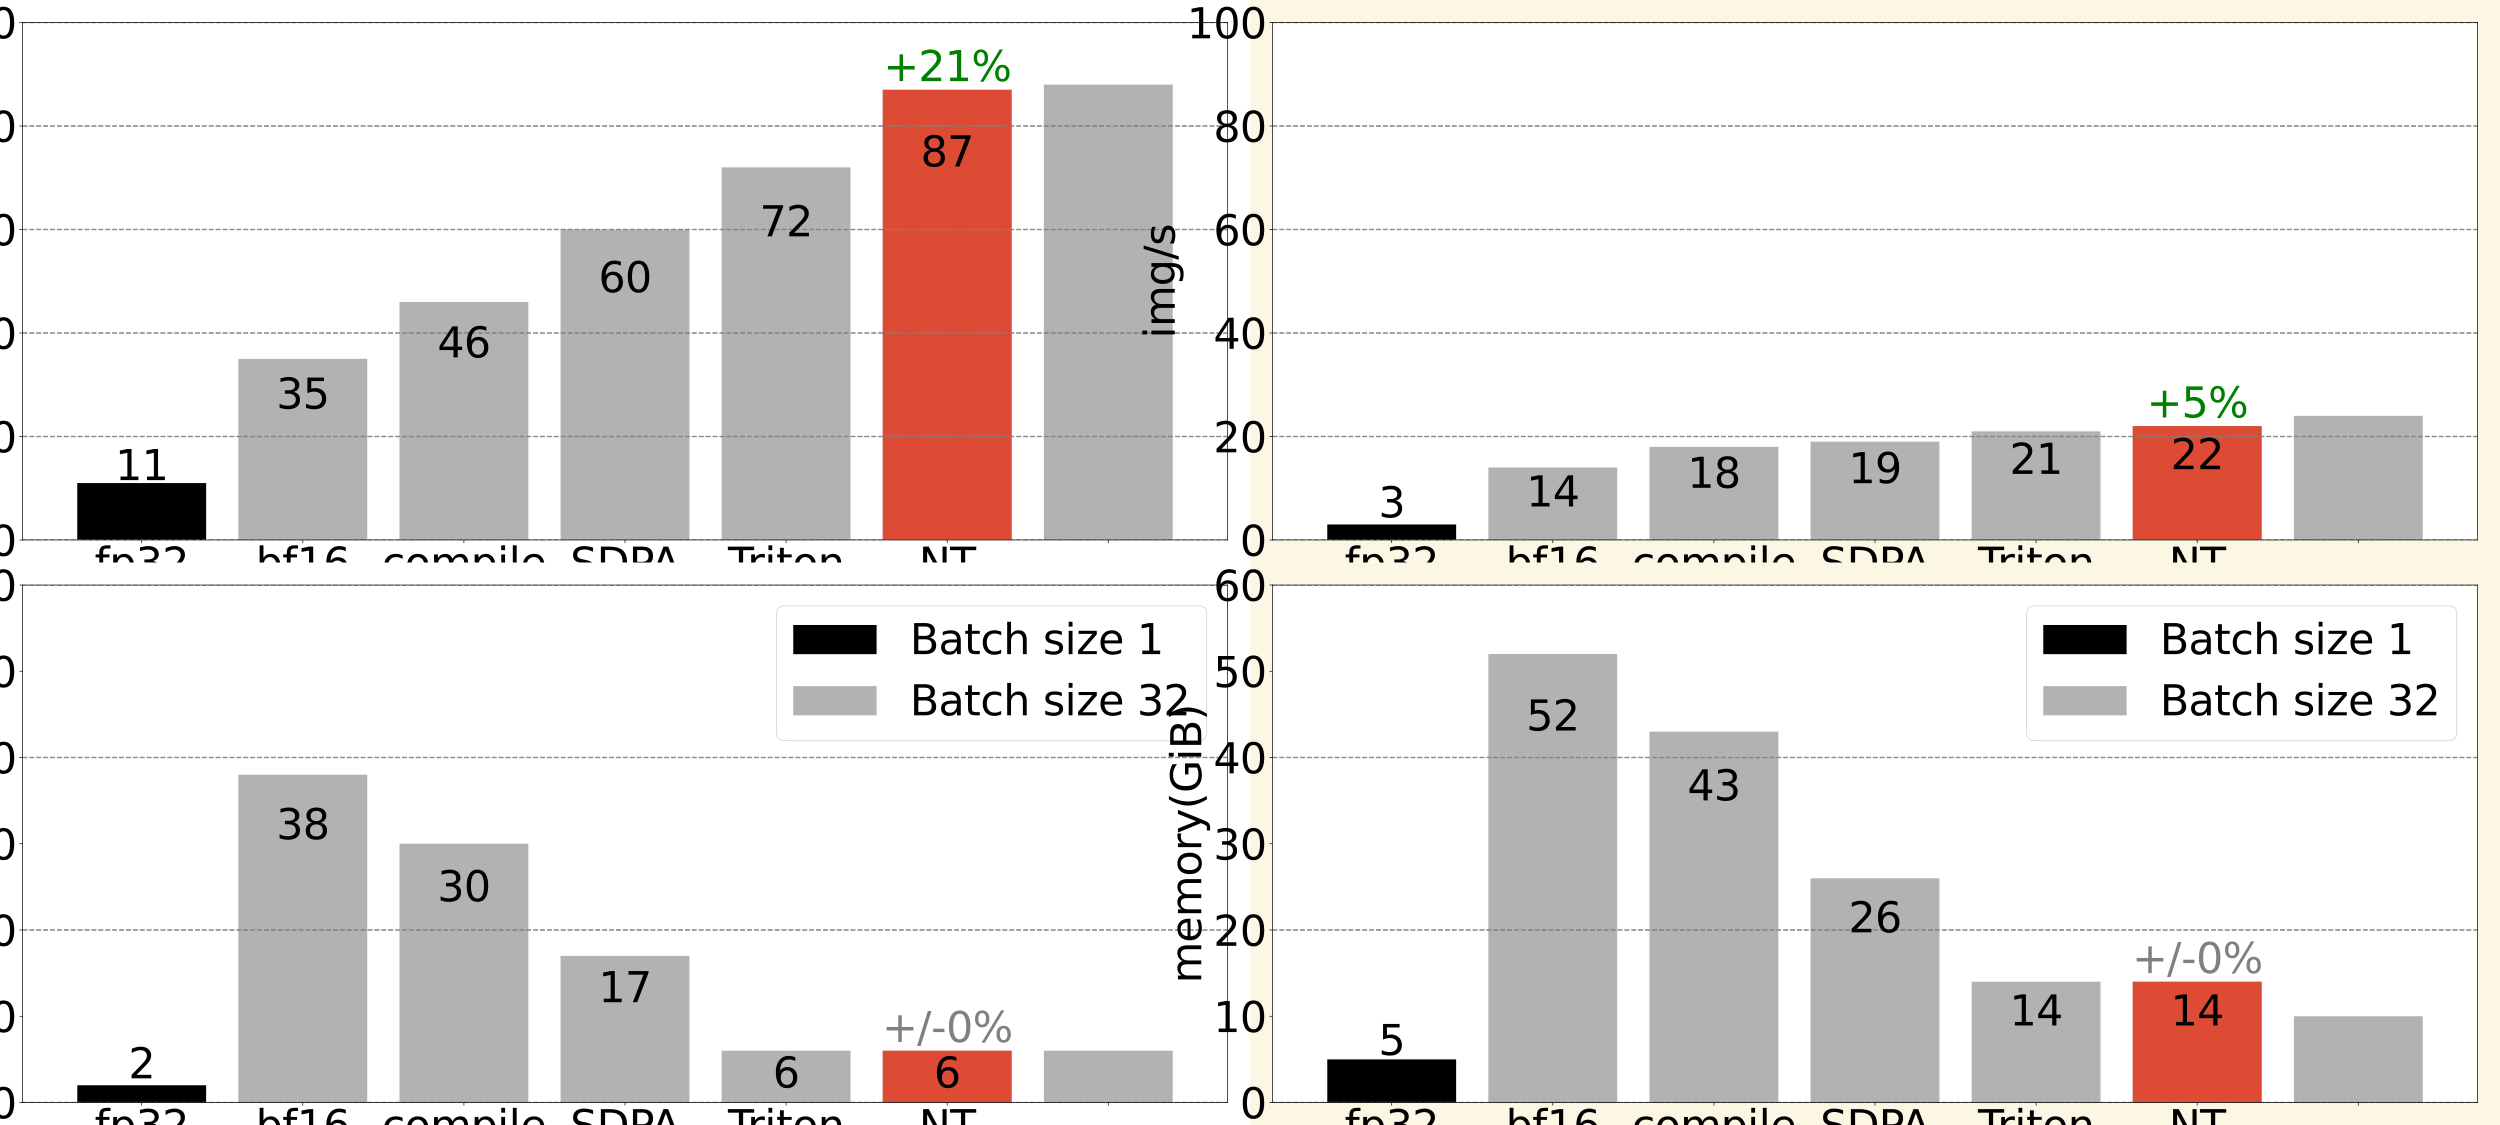 <?xml version="1.0" encoding="utf-8" standalone="no"?>
<!DOCTYPE svg PUBLIC "-//W3C//DTD SVG 1.1//EN"
  "http://www.w3.org/Graphics/SVG/1.1/DTD/svg11.dtd">
<svg xmlns:xlink="http://www.w3.org/1999/xlink" width="2880pt" height="1296pt" viewBox="0 0 2880 1296" xmlns="http://www.w3.org/2000/svg" version="1.1">
 <defs>
  <style type="text/css">*{stroke-linejoin: round; stroke-linecap: butt}</style>
 </defs>
 <g id="figure_1">
  <g id="patch_1">
   <path d="M 0 1296 
L 2880 1296 
L 2880 0 
L 0 0 
z
" style="fill: #ffffff"/>
  </g>
  <g id="subfigure_1">
   <g id="patch_2">
    <path d="M 0 648 
L 1440 648 
L 1440 0 
L 0 0 
z
" style="fill: #ffffff"/>
   </g>
   <g id="axes_1">
    <g id="patch_3">
     <path d="M 25.92 622.08 
L 1414.08 622.08 
L 1414.08 25.92 
L 25.92 25.92 
z
" style="fill: #ffffff"/>
    </g>
    <g id="patch_4">
     <path d="M 89.018 622.08 
L 237.484 622.08 
L 237.484 556.502 
L 89.018 556.502 
z
" clip-path="url(#p1c54e52367)"/>
    </g>
    <g id="patch_5">
     <path d="M 274.601 622.08 
L 423.067 622.08 
L 423.067 413.424 
L 274.601 413.424 
z
" clip-path="url(#p1c54e52367)" style="fill: #b2b2b2"/>
    </g>
    <g id="patch_6">
     <path d="M 460.184 622.08 
L 608.65 622.08 
L 608.65 347.846 
L 460.184 347.846 
z
" clip-path="url(#p1c54e52367)" style="fill: #b2b2b2"/>
    </g>
    <g id="patch_7">
     <path d="M 645.767 622.08 
L 794.233 622.08 
L 794.233 264.384 
L 645.767 264.384 
z
" clip-path="url(#p1c54e52367)" style="fill: #b2b2b2"/>
    </g>
    <g id="patch_8">
     <path d="M 831.35 622.08 
L 979.816 622.08 
L 979.816 192.845 
L 831.35 192.845 
z
" clip-path="url(#p1c54e52367)" style="fill: #b2b2b2"/>
    </g>
    <g id="patch_9">
     <path d="M 1016.933 622.08 
L 1165.399 622.08 
L 1165.399 103.421 
L 1016.933 103.421 
z
" clip-path="url(#p1c54e52367)" style="fill: #b2b2b2"/>
    </g>
    <g id="patch_10">
     <path d="M 1202.516 622.08 
L 1350.982 622.08 
L 1350.982 97.459 
L 1202.516 97.459 
z
" clip-path="url(#p1c54e52367)" style="fill: #b2b2b2"/>
    </g>
    <g id="patch_11">
     <path d="M 1016.933 622.08 
L 1165.399 622.08 
L 1165.399 103.421 
L 1016.933 103.421 
z
" clip-path="url(#p1c54e52367)" style="fill: #de4b34"/>
    </g>
    <g id="matplotlib.axis_1">
     <g id="xtick_1">
      <g id="line2d_1">
       <defs>
        <path id="m12b1024f54" d="M 0 0 
L 0 3.5 
" style="stroke: #000000; stroke-width: 0.8"/>
       </defs>
       <g>
        <use xlink:href="#m12b1024f54" x="163.251" y="622.08" style="stroke: #000000; stroke-width: 0.8"/>
       </g>
      </g>
      <g id="text_1">
       <!-- fp32 -->
       <g transform="translate(109.026 665.553) scale(0.48 -0.48)">
        <defs>
         <path id="DejaVuSans-66" d="M 2375 4863 
L 2375 4384 
L 1825 4384 
Q 1516 4384 1395 4259 
Q 1275 4134 1275 3809 
L 1275 3500 
L 2222 3500 
L 2222 3053 
L 1275 3053 
L 1275 0 
L 697 0 
L 697 3053 
L 147 3053 
L 147 3500 
L 697 3500 
L 697 3744 
Q 697 4328 969 4595 
Q 1241 4863 1831 4863 
L 2375 4863 
z
" transform="scale(0.016)"/>
         <path id="DejaVuSans-70" d="M 1159 525 
L 1159 -1331 
L 581 -1331 
L 581 3500 
L 1159 3500 
L 1159 2969 
Q 1341 3281 1617 3432 
Q 1894 3584 2278 3584 
Q 2916 3584 3314 3078 
Q 3713 2572 3713 1747 
Q 3713 922 3314 415 
Q 2916 -91 2278 -91 
Q 1894 -91 1617 61 
Q 1341 213 1159 525 
z
M 3116 1747 
Q 3116 2381 2855 2742 
Q 2594 3103 2138 3103 
Q 1681 3103 1420 2742 
Q 1159 2381 1159 1747 
Q 1159 1113 1420 752 
Q 1681 391 2138 391 
Q 2594 391 2855 752 
Q 3116 1113 3116 1747 
z
" transform="scale(0.016)"/>
         <path id="DejaVuSans-33" d="M 2597 2516 
Q 3050 2419 3304 2112 
Q 3559 1806 3559 1356 
Q 3559 666 3084 287 
Q 2609 -91 1734 -91 
Q 1441 -91 1130 -33 
Q 819 25 488 141 
L 488 750 
Q 750 597 1062 519 
Q 1375 441 1716 441 
Q 2309 441 2620 675 
Q 2931 909 2931 1356 
Q 2931 1769 2642 2001 
Q 2353 2234 1838 2234 
L 1294 2234 
L 1294 2753 
L 1863 2753 
Q 2328 2753 2575 2939 
Q 2822 3125 2822 3475 
Q 2822 3834 2567 4026 
Q 2313 4219 1838 4219 
Q 1578 4219 1281 4162 
Q 984 4106 628 3988 
L 628 4550 
Q 988 4650 1302 4700 
Q 1616 4750 1894 4750 
Q 2613 4750 3031 4423 
Q 3450 4097 3450 3541 
Q 3450 3153 3228 2886 
Q 3006 2619 2597 2516 
z
" transform="scale(0.016)"/>
         <path id="DejaVuSans-32" d="M 1228 531 
L 3431 531 
L 3431 0 
L 469 0 
L 469 531 
Q 828 903 1448 1529 
Q 2069 2156 2228 2338 
Q 2531 2678 2651 2914 
Q 2772 3150 2772 3378 
Q 2772 3750 2511 3984 
Q 2250 4219 1831 4219 
Q 1534 4219 1204 4116 
Q 875 4013 500 3803 
L 500 4441 
Q 881 4594 1212 4672 
Q 1544 4750 1819 4750 
Q 2544 4750 2975 4387 
Q 3406 4025 3406 3419 
Q 3406 3131 3298 2873 
Q 3191 2616 2906 2266 
Q 2828 2175 2409 1742 
Q 1991 1309 1228 531 
z
" transform="scale(0.016)"/>
        </defs>
        <use xlink:href="#DejaVuSans-66"/>
        <use xlink:href="#DejaVuSans-70" x="35.205"/>
        <use xlink:href="#DejaVuSans-33" x="98.682"/>
        <use xlink:href="#DejaVuSans-32" x="162.305"/>
       </g>
      </g>
     </g>
     <g id="xtick_2">
      <g id="line2d_2">
       <g>
        <use xlink:href="#m12b1024f54" x="348.834" y="622.08" style="stroke: #000000; stroke-width: 0.8"/>
       </g>
      </g>
      <g id="text_2">
       <!-- bf16 -->
       <g transform="translate(294.609 665.553) scale(0.48 -0.48)">
        <defs>
         <path id="DejaVuSans-62" d="M 3116 1747 
Q 3116 2381 2855 2742 
Q 2594 3103 2138 3103 
Q 1681 3103 1420 2742 
Q 1159 2381 1159 1747 
Q 1159 1113 1420 752 
Q 1681 391 2138 391 
Q 2594 391 2855 752 
Q 3116 1113 3116 1747 
z
M 1159 2969 
Q 1341 3281 1617 3432 
Q 1894 3584 2278 3584 
Q 2916 3584 3314 3078 
Q 3713 2572 3713 1747 
Q 3713 922 3314 415 
Q 2916 -91 2278 -91 
Q 1894 -91 1617 61 
Q 1341 213 1159 525 
L 1159 0 
L 581 0 
L 581 4863 
L 1159 4863 
L 1159 2969 
z
" transform="scale(0.016)"/>
         <path id="DejaVuSans-31" d="M 794 531 
L 1825 531 
L 1825 4091 
L 703 3866 
L 703 4441 
L 1819 4666 
L 2450 4666 
L 2450 531 
L 3481 531 
L 3481 0 
L 794 0 
L 794 531 
z
" transform="scale(0.016)"/>
         <path id="DejaVuSans-36" d="M 2113 2584 
Q 1688 2584 1439 2293 
Q 1191 2003 1191 1497 
Q 1191 994 1439 701 
Q 1688 409 2113 409 
Q 2538 409 2786 701 
Q 3034 994 3034 1497 
Q 3034 2003 2786 2293 
Q 2538 2584 2113 2584 
z
M 3366 4563 
L 3366 3988 
Q 3128 4100 2886 4159 
Q 2644 4219 2406 4219 
Q 1781 4219 1451 3797 
Q 1122 3375 1075 2522 
Q 1259 2794 1537 2939 
Q 1816 3084 2150 3084 
Q 2853 3084 3261 2657 
Q 3669 2231 3669 1497 
Q 3669 778 3244 343 
Q 2819 -91 2113 -91 
Q 1303 -91 875 529 
Q 447 1150 447 2328 
Q 447 3434 972 4092 
Q 1497 4750 2381 4750 
Q 2619 4750 2861 4703 
Q 3103 4656 3366 4563 
z
" transform="scale(0.016)"/>
        </defs>
        <use xlink:href="#DejaVuSans-62"/>
        <use xlink:href="#DejaVuSans-66" x="63.477"/>
        <use xlink:href="#DejaVuSans-31" x="98.682"/>
        <use xlink:href="#DejaVuSans-36" x="162.305"/>
       </g>
      </g>
     </g>
     <g id="xtick_3">
      <g id="line2d_3">
       <g>
        <use xlink:href="#m12b1024f54" x="534.417" y="622.08" style="stroke: #000000; stroke-width: 0.8"/>
       </g>
      </g>
      <g id="text_3">
       <!-- compile -->
       <g transform="translate(439.82 665.553) scale(0.48 -0.48)">
        <defs>
         <path id="DejaVuSans-63" d="M 3122 3366 
L 3122 2828 
Q 2878 2963 2633 3030 
Q 2388 3097 2138 3097 
Q 1578 3097 1268 2742 
Q 959 2388 959 1747 
Q 959 1106 1268 751 
Q 1578 397 2138 397 
Q 2388 397 2633 464 
Q 2878 531 3122 666 
L 3122 134 
Q 2881 22 2623 -34 
Q 2366 -91 2075 -91 
Q 1284 -91 818 406 
Q 353 903 353 1747 
Q 353 2603 823 3093 
Q 1294 3584 2113 3584 
Q 2378 3584 2631 3529 
Q 2884 3475 3122 3366 
z
" transform="scale(0.016)"/>
         <path id="DejaVuSans-6f" d="M 1959 3097 
Q 1497 3097 1228 2736 
Q 959 2375 959 1747 
Q 959 1119 1226 758 
Q 1494 397 1959 397 
Q 2419 397 2687 759 
Q 2956 1122 2956 1747 
Q 2956 2369 2687 2733 
Q 2419 3097 1959 3097 
z
M 1959 3584 
Q 2709 3584 3137 3096 
Q 3566 2609 3566 1747 
Q 3566 888 3137 398 
Q 2709 -91 1959 -91 
Q 1206 -91 779 398 
Q 353 888 353 1747 
Q 353 2609 779 3096 
Q 1206 3584 1959 3584 
z
" transform="scale(0.016)"/>
         <path id="DejaVuSans-6d" d="M 3328 2828 
Q 3544 3216 3844 3400 
Q 4144 3584 4550 3584 
Q 5097 3584 5394 3201 
Q 5691 2819 5691 2113 
L 5691 0 
L 5113 0 
L 5113 2094 
Q 5113 2597 4934 2840 
Q 4756 3084 4391 3084 
Q 3944 3084 3684 2787 
Q 3425 2491 3425 1978 
L 3425 0 
L 2847 0 
L 2847 2094 
Q 2847 2600 2669 2842 
Q 2491 3084 2119 3084 
Q 1678 3084 1418 2786 
Q 1159 2488 1159 1978 
L 1159 0 
L 581 0 
L 581 3500 
L 1159 3500 
L 1159 2956 
Q 1356 3278 1631 3431 
Q 1906 3584 2284 3584 
Q 2666 3584 2933 3390 
Q 3200 3197 3328 2828 
z
" transform="scale(0.016)"/>
         <path id="DejaVuSans-69" d="M 603 3500 
L 1178 3500 
L 1178 0 
L 603 0 
L 603 3500 
z
M 603 4863 
L 1178 4863 
L 1178 4134 
L 603 4134 
L 603 4863 
z
" transform="scale(0.016)"/>
         <path id="DejaVuSans-6c" d="M 603 4863 
L 1178 4863 
L 1178 0 
L 603 0 
L 603 4863 
z
" transform="scale(0.016)"/>
         <path id="DejaVuSans-65" d="M 3597 1894 
L 3597 1613 
L 953 1613 
Q 991 1019 1311 708 
Q 1631 397 2203 397 
Q 2534 397 2845 478 
Q 3156 559 3463 722 
L 3463 178 
Q 3153 47 2828 -22 
Q 2503 -91 2169 -91 
Q 1331 -91 842 396 
Q 353 884 353 1716 
Q 353 2575 817 3079 
Q 1281 3584 2069 3584 
Q 2775 3584 3186 3129 
Q 3597 2675 3597 1894 
z
M 3022 2063 
Q 3016 2534 2758 2815 
Q 2500 3097 2075 3097 
Q 1594 3097 1305 2825 
Q 1016 2553 972 2059 
L 3022 2063 
z
" transform="scale(0.016)"/>
        </defs>
        <use xlink:href="#DejaVuSans-63"/>
        <use xlink:href="#DejaVuSans-6f" x="54.98"/>
        <use xlink:href="#DejaVuSans-6d" x="116.162"/>
        <use xlink:href="#DejaVuSans-70" x="213.574"/>
        <use xlink:href="#DejaVuSans-69" x="277.051"/>
        <use xlink:href="#DejaVuSans-6c" x="304.834"/>
        <use xlink:href="#DejaVuSans-65" x="332.617"/>
       </g>
      </g>
     </g>
     <g id="xtick_4">
      <g id="line2d_4">
       <g>
        <use xlink:href="#m12b1024f54" x="720" y="622.08" style="stroke: #000000; stroke-width: 0.8"/>
       </g>
      </g>
      <g id="text_4">
       <!-- SDPA -->
       <g transform="translate(656.925 665.553) scale(0.48 -0.48)">
        <defs>
         <path id="DejaVuSans-53" d="M 3425 4513 
L 3425 3897 
Q 3066 4069 2747 4153 
Q 2428 4238 2131 4238 
Q 1616 4238 1336 4038 
Q 1056 3838 1056 3469 
Q 1056 3159 1242 3001 
Q 1428 2844 1947 2747 
L 2328 2669 
Q 3034 2534 3370 2195 
Q 3706 1856 3706 1288 
Q 3706 609 3251 259 
Q 2797 -91 1919 -91 
Q 1588 -91 1214 -16 
Q 841 59 441 206 
L 441 856 
Q 825 641 1194 531 
Q 1563 422 1919 422 
Q 2459 422 2753 634 
Q 3047 847 3047 1241 
Q 3047 1584 2836 1778 
Q 2625 1972 2144 2069 
L 1759 2144 
Q 1053 2284 737 2584 
Q 422 2884 422 3419 
Q 422 4038 858 4394 
Q 1294 4750 2059 4750 
Q 2388 4750 2728 4690 
Q 3069 4631 3425 4513 
z
" transform="scale(0.016)"/>
         <path id="DejaVuSans-44" d="M 1259 4147 
L 1259 519 
L 2022 519 
Q 2988 519 3436 956 
Q 3884 1394 3884 2338 
Q 3884 3275 3436 3711 
Q 2988 4147 2022 4147 
L 1259 4147 
z
M 628 4666 
L 1925 4666 
Q 3281 4666 3915 4102 
Q 4550 3538 4550 2338 
Q 4550 1131 3912 565 
Q 3275 0 1925 0 
L 628 0 
L 628 4666 
z
" transform="scale(0.016)"/>
         <path id="DejaVuSans-50" d="M 1259 4147 
L 1259 2394 
L 2053 2394 
Q 2494 2394 2734 2622 
Q 2975 2850 2975 3272 
Q 2975 3691 2734 3919 
Q 2494 4147 2053 4147 
L 1259 4147 
z
M 628 4666 
L 2053 4666 
Q 2838 4666 3239 4311 
Q 3641 3956 3641 3272 
Q 3641 2581 3239 2228 
Q 2838 1875 2053 1875 
L 1259 1875 
L 1259 0 
L 628 0 
L 628 4666 
z
" transform="scale(0.016)"/>
         <path id="DejaVuSans-41" d="M 2188 4044 
L 1331 1722 
L 3047 1722 
L 2188 4044 
z
M 1831 4666 
L 2547 4666 
L 4325 0 
L 3669 0 
L 3244 1197 
L 1141 1197 
L 716 0 
L 50 0 
L 1831 4666 
z
" transform="scale(0.016)"/>
        </defs>
        <use xlink:href="#DejaVuSans-53"/>
        <use xlink:href="#DejaVuSans-44" x="63.477"/>
        <use xlink:href="#DejaVuSans-50" x="140.479"/>
        <use xlink:href="#DejaVuSans-41" x="194.406"/>
       </g>
      </g>
     </g>
     <g id="xtick_5">
      <g id="line2d_5">
       <g>
        <use xlink:href="#m12b1024f54" x="905.583" y="622.08" style="stroke: #000000; stroke-width: 0.8"/>
       </g>
      </g>
      <g id="text_5">
       <!-- Triton -->
       <g transform="translate(838.627 665.553) scale(0.48 -0.48)">
        <defs>
         <path id="DejaVuSans-54" d="M -19 4666 
L 3928 4666 
L 3928 4134 
L 2272 4134 
L 2272 0 
L 1638 0 
L 1638 4134 
L -19 4134 
L -19 4666 
z
" transform="scale(0.016)"/>
         <path id="DejaVuSans-72" d="M 2631 2963 
Q 2534 3019 2420 3045 
Q 2306 3072 2169 3072 
Q 1681 3072 1420 2755 
Q 1159 2438 1159 1844 
L 1159 0 
L 581 0 
L 581 3500 
L 1159 3500 
L 1159 2956 
Q 1341 3275 1631 3429 
Q 1922 3584 2338 3584 
Q 2397 3584 2469 3576 
Q 2541 3569 2628 3553 
L 2631 2963 
z
" transform="scale(0.016)"/>
         <path id="DejaVuSans-74" d="M 1172 4494 
L 1172 3500 
L 2356 3500 
L 2356 3053 
L 1172 3053 
L 1172 1153 
Q 1172 725 1289 603 
Q 1406 481 1766 481 
L 2356 481 
L 2356 0 
L 1766 0 
Q 1100 0 847 248 
Q 594 497 594 1153 
L 594 3053 
L 172 3053 
L 172 3500 
L 594 3500 
L 594 4494 
L 1172 4494 
z
" transform="scale(0.016)"/>
         <path id="DejaVuSans-6e" d="M 3513 2113 
L 3513 0 
L 2938 0 
L 2938 2094 
Q 2938 2591 2744 2837 
Q 2550 3084 2163 3084 
Q 1697 3084 1428 2787 
Q 1159 2491 1159 1978 
L 1159 0 
L 581 0 
L 581 3500 
L 1159 3500 
L 1159 2956 
Q 1366 3272 1645 3428 
Q 1925 3584 2291 3584 
Q 2894 3584 3203 3211 
Q 3513 2838 3513 2113 
z
" transform="scale(0.016)"/>
        </defs>
        <use xlink:href="#DejaVuSans-54"/>
        <use xlink:href="#DejaVuSans-72" x="46.334"/>
        <use xlink:href="#DejaVuSans-69" x="87.447"/>
        <use xlink:href="#DejaVuSans-74" x="115.23"/>
        <use xlink:href="#DejaVuSans-6f" x="154.439"/>
        <use xlink:href="#DejaVuSans-6e" x="215.621"/>
       </g>
      </g>
     </g>
     <g id="xtick_6">
      <g id="line2d_6">
       <g>
        <use xlink:href="#m12b1024f54" x="1091.166" y="622.08" style="stroke: #000000; stroke-width: 0.8"/>
       </g>
      </g>
      <g id="text_6">
       <!-- NT -->
       <g transform="translate(1058.552 665.553) scale(0.48 -0.48)">
        <defs>
         <path id="DejaVuSans-4e" d="M 628 4666 
L 1478 4666 
L 3547 763 
L 3547 4666 
L 4159 4666 
L 4159 0 
L 3309 0 
L 1241 3903 
L 1241 0 
L 628 0 
L 628 4666 
z
" transform="scale(0.016)"/>
        </defs>
        <use xlink:href="#DejaVuSans-4e"/>
        <use xlink:href="#DejaVuSans-54" x="74.805"/>
       </g>
      </g>
     </g>
     <g id="xtick_7">
      <g id="line2d_7">
       <g>
        <use xlink:href="#m12b1024f54" x="1276.749" y="622.08" style="stroke: #000000; stroke-width: 0.8"/>
       </g>
      </g>
     </g>
    </g>
    <g id="matplotlib.axis_2">
     <g id="ytick_1">
      <g id="line2d_8">
       <defs>
        <path id="me459b31850" d="M 0 0 
L -3.5 0 
" style="stroke: #000000; stroke-width: 0.8"/>
       </defs>
       <g>
        <use xlink:href="#me459b31850" x="25.92" y="622.08" style="stroke: #000000; stroke-width: 0.8"/>
       </g>
      </g>
      <g id="text_7">
       <!-- 0 -->
       <g transform="translate(-11.62 640.316) scale(0.48 -0.48)">
        <defs>
         <path id="DejaVuSans-30" d="M 2034 4250 
Q 1547 4250 1301 3770 
Q 1056 3291 1056 2328 
Q 1056 1369 1301 889 
Q 1547 409 2034 409 
Q 2525 409 2770 889 
Q 3016 1369 3016 2328 
Q 3016 3291 2770 3770 
Q 2525 4250 2034 4250 
z
M 2034 4750 
Q 2819 4750 3233 4129 
Q 3647 3509 3647 2328 
Q 3647 1150 3233 529 
Q 2819 -91 2034 -91 
Q 1250 -91 836 529 
Q 422 1150 422 2328 
Q 422 3509 836 4129 
Q 1250 4750 2034 4750 
z
" transform="scale(0.016)"/>
        </defs>
        <use xlink:href="#DejaVuSans-30"/>
       </g>
      </g>
     </g>
     <g id="ytick_2">
      <g id="line2d_9">
       <g>
        <use xlink:href="#me459b31850" x="25.92" y="502.848" style="stroke: #000000; stroke-width: 0.8"/>
       </g>
      </g>
      <g id="text_8">
       <!-- 20 -->
       <g transform="translate(-42.16 521.084) scale(0.48 -0.48)">
        <use xlink:href="#DejaVuSans-32"/>
        <use xlink:href="#DejaVuSans-30" x="63.623"/>
       </g>
      </g>
     </g>
     <g id="ytick_3">
      <g id="line2d_10">
       <g>
        <use xlink:href="#me459b31850" x="25.92" y="383.616" style="stroke: #000000; stroke-width: 0.8"/>
       </g>
      </g>
      <g id="text_9">
       <!-- 40 -->
       <g transform="translate(-42.16 401.852) scale(0.48 -0.48)">
        <defs>
         <path id="DejaVuSans-34" d="M 2419 4116 
L 825 1625 
L 2419 1625 
L 2419 4116 
z
M 2253 4666 
L 3047 4666 
L 3047 1625 
L 3713 1625 
L 3713 1100 
L 3047 1100 
L 3047 0 
L 2419 0 
L 2419 1100 
L 313 1100 
L 313 1709 
L 2253 4666 
z
" transform="scale(0.016)"/>
        </defs>
        <use xlink:href="#DejaVuSans-34"/>
        <use xlink:href="#DejaVuSans-30" x="63.623"/>
       </g>
      </g>
     </g>
     <g id="ytick_4">
      <g id="line2d_11">
       <g>
        <use xlink:href="#me459b31850" x="25.92" y="264.384" style="stroke: #000000; stroke-width: 0.8"/>
       </g>
      </g>
      <g id="text_10">
       <!-- 60 -->
       <g transform="translate(-42.16 282.62) scale(0.48 -0.48)">
        <use xlink:href="#DejaVuSans-36"/>
        <use xlink:href="#DejaVuSans-30" x="63.623"/>
       </g>
      </g>
     </g>
     <g id="ytick_5">
      <g id="line2d_12">
       <g>
        <use xlink:href="#me459b31850" x="25.92" y="145.152" style="stroke: #000000; stroke-width: 0.8"/>
       </g>
      </g>
      <g id="text_11">
       <!-- 80 -->
       <g transform="translate(-42.16 163.388) scale(0.48 -0.48)">
        <defs>
         <path id="DejaVuSans-38" d="M 2034 2216 
Q 1584 2216 1326 1975 
Q 1069 1734 1069 1313 
Q 1069 891 1326 650 
Q 1584 409 2034 409 
Q 2484 409 2743 651 
Q 3003 894 3003 1313 
Q 3003 1734 2745 1975 
Q 2488 2216 2034 2216 
z
M 1403 2484 
Q 997 2584 770 2862 
Q 544 3141 544 3541 
Q 544 4100 942 4425 
Q 1341 4750 2034 4750 
Q 2731 4750 3128 4425 
Q 3525 4100 3525 3541 
Q 3525 3141 3298 2862 
Q 3072 2584 2669 2484 
Q 3125 2378 3379 2068 
Q 3634 1759 3634 1313 
Q 3634 634 3220 271 
Q 2806 -91 2034 -91 
Q 1263 -91 848 271 
Q 434 634 434 1313 
Q 434 1759 690 2068 
Q 947 2378 1403 2484 
z
M 1172 3481 
Q 1172 3119 1398 2916 
Q 1625 2713 2034 2713 
Q 2441 2713 2670 2916 
Q 2900 3119 2900 3481 
Q 2900 3844 2670 4047 
Q 2441 4250 2034 4250 
Q 1625 4250 1398 4047 
Q 1172 3844 1172 3481 
z
" transform="scale(0.016)"/>
        </defs>
        <use xlink:href="#DejaVuSans-38"/>
        <use xlink:href="#DejaVuSans-30" x="63.623"/>
       </g>
      </g>
     </g>
     <g id="ytick_6">
      <g id="line2d_13">
       <g>
        <use xlink:href="#me459b31850" x="25.92" y="25.92" style="stroke: #000000; stroke-width: 0.8"/>
       </g>
      </g>
      <g id="text_12">
       <!-- 100 -->
       <g transform="translate(-72.7 44.156) scale(0.48 -0.48)">
        <use xlink:href="#DejaVuSans-31"/>
        <use xlink:href="#DejaVuSans-30" x="63.623"/>
        <use xlink:href="#DejaVuSans-30" x="127.246"/>
       </g>
      </g>
     </g>
     <g id="text_13">
      <!-- img/s -->
      <g transform="translate(-86.683 389.869) rotate(-90) scale(0.48 -0.48)">
       <defs>
        <path id="DejaVuSans-67" d="M 2906 1791 
Q 2906 2416 2648 2759 
Q 2391 3103 1925 3103 
Q 1463 3103 1205 2759 
Q 947 2416 947 1791 
Q 947 1169 1205 825 
Q 1463 481 1925 481 
Q 2391 481 2648 825 
Q 2906 1169 2906 1791 
z
M 3481 434 
Q 3481 -459 3084 -895 
Q 2688 -1331 1869 -1331 
Q 1566 -1331 1297 -1286 
Q 1028 -1241 775 -1147 
L 775 -588 
Q 1028 -725 1275 -790 
Q 1522 -856 1778 -856 
Q 2344 -856 2625 -561 
Q 2906 -266 2906 331 
L 2906 616 
Q 2728 306 2450 153 
Q 2172 0 1784 0 
Q 1141 0 747 490 
Q 353 981 353 1791 
Q 353 2603 747 3093 
Q 1141 3584 1784 3584 
Q 2172 3584 2450 3431 
Q 2728 3278 2906 2969 
L 2906 3500 
L 3481 3500 
L 3481 434 
z
" transform="scale(0.016)"/>
        <path id="DejaVuSans-2f" d="M 1625 4666 
L 2156 4666 
L 531 -594 
L 0 -594 
L 1625 4666 
z
" transform="scale(0.016)"/>
        <path id="DejaVuSans-73" d="M 2834 3397 
L 2834 2853 
Q 2591 2978 2328 3040 
Q 2066 3103 1784 3103 
Q 1356 3103 1142 2972 
Q 928 2841 928 2578 
Q 928 2378 1081 2264 
Q 1234 2150 1697 2047 
L 1894 2003 
Q 2506 1872 2764 1633 
Q 3022 1394 3022 966 
Q 3022 478 2636 193 
Q 2250 -91 1575 -91 
Q 1294 -91 989 -36 
Q 684 19 347 128 
L 347 722 
Q 666 556 975 473 
Q 1284 391 1588 391 
Q 1994 391 2212 530 
Q 2431 669 2431 922 
Q 2431 1156 2273 1281 
Q 2116 1406 1581 1522 
L 1381 1569 
Q 847 1681 609 1914 
Q 372 2147 372 2553 
Q 372 3047 722 3315 
Q 1072 3584 1716 3584 
Q 2034 3584 2315 3537 
Q 2597 3491 2834 3397 
z
" transform="scale(0.016)"/>
       </defs>
       <use xlink:href="#DejaVuSans-69"/>
       <use xlink:href="#DejaVuSans-6d" x="27.783"/>
       <use xlink:href="#DejaVuSans-67" x="125.195"/>
       <use xlink:href="#DejaVuSans-2f" x="188.672"/>
       <use xlink:href="#DejaVuSans-73" x="222.363"/>
      </g>
     </g>
    </g>
    <g id="line2d_14">
     <path d="M 25.92 622.08 
L 1414.08 622.08 
" clip-path="url(#p1c54e52367)" style="fill: none; stroke-dasharray: 5.55,2.4; stroke-dashoffset: 0; stroke: #808080; stroke-opacity: 0.7; stroke-width: 1.5"/>
    </g>
    <g id="line2d_15">
     <path d="M 25.92 502.848 
L 1414.08 502.848 
" clip-path="url(#p1c54e52367)" style="fill: none; stroke-dasharray: 5.55,2.4; stroke-dashoffset: 0; stroke: #808080; stroke-opacity: 0.7; stroke-width: 1.5"/>
    </g>
    <g id="line2d_16">
     <path d="M 25.92 383.616 
L 1414.08 383.616 
" clip-path="url(#p1c54e52367)" style="fill: none; stroke-dasharray: 5.55,2.4; stroke-dashoffset: 0; stroke: #808080; stroke-opacity: 0.7; stroke-width: 1.5"/>
    </g>
    <g id="line2d_17">
     <path d="M 25.92 264.384 
L 1414.08 264.384 
" clip-path="url(#p1c54e52367)" style="fill: none; stroke-dasharray: 5.55,2.4; stroke-dashoffset: 0; stroke: #808080; stroke-opacity: 0.7; stroke-width: 1.5"/>
    </g>
    <g id="line2d_18">
     <path d="M 25.92 145.152 
L 1414.08 145.152 
" clip-path="url(#p1c54e52367)" style="fill: none; stroke-dasharray: 5.55,2.4; stroke-dashoffset: 0; stroke: #808080; stroke-opacity: 0.7; stroke-width: 1.5"/>
    </g>
    <g id="line2d_19">
     <path d="M 25.92 25.92 
L 1414.08 25.92 
" clip-path="url(#p1c54e52367)" style="fill: none; stroke-dasharray: 5.55,2.4; stroke-dashoffset: 0; stroke: #808080; stroke-opacity: 0.7; stroke-width: 1.5"/>
    </g>
    <g id="line2d_20">
     <path d="M 25.92 622.08 
L 1414.08 622.08 
" clip-path="url(#p1c54e52367)" style="fill: none; stroke-dasharray: 5.55,2.4; stroke-dashoffset: 0; stroke: #808080; stroke-opacity: 0.7; stroke-width: 1.5"/>
    </g>
    <g id="line2d_21">
     <path d="M 25.92 502.848 
L 1414.08 502.848 
" clip-path="url(#p1c54e52367)" style="fill: none; stroke-dasharray: 5.55,2.4; stroke-dashoffset: 0; stroke: #808080; stroke-opacity: 0.7; stroke-width: 1.5"/>
    </g>
    <g id="line2d_22">
     <path d="M 25.92 383.616 
L 1414.08 383.616 
" clip-path="url(#p1c54e52367)" style="fill: none; stroke-dasharray: 5.55,2.4; stroke-dashoffset: 0; stroke: #808080; stroke-opacity: 0.7; stroke-width: 1.5"/>
    </g>
    <g id="line2d_23">
     <path d="M 25.92 264.384 
L 1414.08 264.384 
" clip-path="url(#p1c54e52367)" style="fill: none; stroke-dasharray: 5.55,2.4; stroke-dashoffset: 0; stroke: #808080; stroke-opacity: 0.7; stroke-width: 1.5"/>
    </g>
    <g id="line2d_24">
     <path d="M 25.92 145.152 
L 1414.08 145.152 
" clip-path="url(#p1c54e52367)" style="fill: none; stroke-dasharray: 5.55,2.4; stroke-dashoffset: 0; stroke: #808080; stroke-opacity: 0.7; stroke-width: 1.5"/>
    </g>
    <g id="line2d_25">
     <path d="M 25.92 25.92 
L 1414.08 25.92 
" clip-path="url(#p1c54e52367)" style="fill: none; stroke-dasharray: 5.55,2.4; stroke-dashoffset: 0; stroke: #808080; stroke-opacity: 0.7; stroke-width: 1.5"/>
    </g>
    <g id="patch_12">
     <path d="M 25.92 622.08 
L 25.92 25.92 
" style="fill: none; stroke: #000000; stroke-width: 0.8; stroke-linejoin: miter; stroke-linecap: square"/>
    </g>
    <g id="patch_13">
     <path d="M 1414.08 622.08 
L 1414.08 25.92 
" style="fill: none; stroke: #000000; stroke-width: 0.8; stroke-linejoin: miter; stroke-linecap: square"/>
    </g>
    <g id="patch_14">
     <path d="M 25.92 622.08 
L 1414.08 622.08 
" style="fill: none; stroke: #000000; stroke-width: 0.8; stroke-linejoin: miter; stroke-linecap: square"/>
    </g>
    <g id="patch_15">
     <path d="M 25.92 25.92 
L 1414.08 25.92 
" style="fill: none; stroke: #000000; stroke-width: 0.8; stroke-linejoin: miter; stroke-linecap: square"/>
    </g>
    <g id="text_14">
     <!-- 11 -->
     <g transform="translate(132.711 553.078) scale(0.48 -0.48)">
      <use xlink:href="#DejaVuSans-31"/>
      <use xlink:href="#DejaVuSans-31" x="63.623"/>
     </g>
    </g>
    <g id="text_15">
     <!-- 35 -->
     <g transform="translate(318.294 470.762) scale(0.48 -0.48)">
      <defs>
       <path id="DejaVuSans-35" d="M 691 4666 
L 3169 4666 
L 3169 4134 
L 1269 4134 
L 1269 2991 
Q 1406 3038 1543 3061 
Q 1681 3084 1819 3084 
Q 2600 3084 3056 2656 
Q 3513 2228 3513 1497 
Q 3513 744 3044 326 
Q 2575 -91 1722 -91 
Q 1428 -91 1123 -41 
Q 819 9 494 109 
L 494 744 
Q 775 591 1075 516 
Q 1375 441 1709 441 
Q 2250 441 2565 725 
Q 2881 1009 2881 1497 
Q 2881 1984 2565 2268 
Q 2250 2553 1709 2553 
Q 1456 2553 1204 2497 
Q 953 2441 691 2322 
L 691 4666 
z
" transform="scale(0.016)"/>
      </defs>
      <use xlink:href="#DejaVuSans-33"/>
      <use xlink:href="#DejaVuSans-35" x="63.623"/>
     </g>
    </g>
    <g id="text_16">
     <!-- 46 -->
     <g transform="translate(503.877 411.742) scale(0.48 -0.48)">
      <use xlink:href="#DejaVuSans-34"/>
      <use xlink:href="#DejaVuSans-36" x="63.623"/>
     </g>
    </g>
    <g id="text_17">
     <!-- 60 -->
     <g transform="translate(689.46 336.626) scale(0.48 -0.48)">
      <use xlink:href="#DejaVuSans-36"/>
      <use xlink:href="#DejaVuSans-30" x="63.623"/>
     </g>
    </g>
    <g id="text_18">
     <!-- 72 -->
     <g transform="translate(875.043 272.241) scale(0.48 -0.48)">
      <defs>
       <path id="DejaVuSans-37" d="M 525 4666 
L 3525 4666 
L 3525 4397 
L 1831 0 
L 1172 0 
L 2766 4134 
L 525 4134 
L 525 4666 
z
" transform="scale(0.016)"/>
      </defs>
      <use xlink:href="#DejaVuSans-37"/>
      <use xlink:href="#DejaVuSans-32" x="63.623"/>
     </g>
    </g>
    <g id="text_19">
     <!-- 87 -->
     <g transform="translate(1060.626 191.759) scale(0.48 -0.48)">
      <use xlink:href="#DejaVuSans-38"/>
      <use xlink:href="#DejaVuSans-37" x="63.623"/>
     </g>
    </g>
    <g id="text_20">
     <!-- +21% -->
     <g style="fill: #008000" transform="translate(1017.711 93.438) scale(0.48 -0.48)">
      <defs>
       <path id="DejaVuSans-2b" d="M 2944 4013 
L 2944 2272 
L 4684 2272 
L 4684 1741 
L 2944 1741 
L 2944 0 
L 2419 0 
L 2419 1741 
L 678 1741 
L 678 2272 
L 2419 2272 
L 2419 4013 
L 2944 4013 
z
" transform="scale(0.016)"/>
       <path id="DejaVuSans-25" d="M 4653 2053 
Q 4381 2053 4226 1822 
Q 4072 1591 4072 1178 
Q 4072 772 4226 539 
Q 4381 306 4653 306 
Q 4919 306 5073 539 
Q 5228 772 5228 1178 
Q 5228 1588 5073 1820 
Q 4919 2053 4653 2053 
z
M 4653 2450 
Q 5147 2450 5437 2106 
Q 5728 1763 5728 1178 
Q 5728 594 5436 251 
Q 5144 -91 4653 -91 
Q 4153 -91 3862 251 
Q 3572 594 3572 1178 
Q 3572 1766 3864 2108 
Q 4156 2450 4653 2450 
z
M 1428 4353 
Q 1159 4353 1004 4120 
Q 850 3888 850 3481 
Q 850 3069 1003 2837 
Q 1156 2606 1428 2606 
Q 1700 2606 1854 2837 
Q 2009 3069 2009 3481 
Q 2009 3884 1853 4118 
Q 1697 4353 1428 4353 
z
M 4250 4750 
L 4750 4750 
L 1831 -91 
L 1331 -91 
L 4250 4750 
z
M 1428 4750 
Q 1922 4750 2215 4408 
Q 2509 4066 2509 3481 
Q 2509 2891 2217 2550 
Q 1925 2209 1428 2209 
Q 931 2209 642 2551 
Q 353 2894 353 3481 
Q 353 4063 643 4406 
Q 934 4750 1428 4750 
z
" transform="scale(0.016)"/>
      </defs>
      <use xlink:href="#DejaVuSans-2b"/>
      <use xlink:href="#DejaVuSans-32" x="83.789"/>
      <use xlink:href="#DejaVuSans-31" x="147.412"/>
      <use xlink:href="#DejaVuSans-25" x="211.035"/>
     </g>
    </g>
   </g>
  </g>
  <g id="subfigure_2">
   <g id="patch_16">
    <path d="M 0 1296 
L 1440 1296 
L 1440 648 
L 0 648 
z
" style="fill: #ffffff"/>
   </g>
   <g id="axes_2">
    <g id="patch_17">
     <path d="M 25.92 1270.08 
L 1414.08 1270.08 
L 1414.08 673.92 
L 25.92 673.92 
z
" style="fill: #ffffff"/>
    </g>
    <g id="patch_18">
     <path d="M 89.018 1270.08 
L 237.484 1270.08 
L 237.484 1250.208 
L 89.018 1250.208 
z
" clip-path="url(#pd3ddd5d68b)"/>
    </g>
    <g id="patch_19">
     <path d="M 274.601 1270.08 
L 423.067 1270.08 
L 423.067 892.512 
L 274.601 892.512 
z
" clip-path="url(#pd3ddd5d68b)" style="fill: #b2b2b2"/>
    </g>
    <g id="patch_20">
     <path d="M 460.184 1270.08 
L 608.65 1270.08 
L 608.65 972 
L 460.184 972 
z
" clip-path="url(#pd3ddd5d68b)" style="fill: #b2b2b2"/>
    </g>
    <g id="patch_21">
     <path d="M 645.767 1270.08 
L 794.233 1270.08 
L 794.233 1101.168 
L 645.767 1101.168 
z
" clip-path="url(#pd3ddd5d68b)" style="fill: #b2b2b2"/>
    </g>
    <g id="patch_22">
     <path d="M 831.35 1270.08 
L 979.816 1270.08 
L 979.816 1210.464 
L 831.35 1210.464 
z
" clip-path="url(#pd3ddd5d68b)" style="fill: #b2b2b2"/>
    </g>
    <g id="patch_23">
     <path d="M 1016.933 1270.08 
L 1165.399 1270.08 
L 1165.399 1210.464 
L 1016.933 1210.464 
z
" clip-path="url(#pd3ddd5d68b)" style="fill: #b2b2b2"/>
    </g>
    <g id="patch_24">
     <path d="M 1202.516 1270.08 
L 1350.982 1270.08 
L 1350.982 1210.464 
L 1202.516 1210.464 
z
" clip-path="url(#pd3ddd5d68b)" style="fill: #b2b2b2"/>
    </g>
    <g id="patch_25">
     <path d="M 1016.933 1270.08 
L 1165.399 1270.08 
L 1165.399 1210.464 
L 1016.933 1210.464 
z
" clip-path="url(#pd3ddd5d68b)" style="fill: #de4b34"/>
    </g>
    <g id="matplotlib.axis_3">
     <g id="xtick_8">
      <g id="line2d_26">
       <g>
        <use xlink:href="#m12b1024f54" x="163.251" y="1270.08" style="stroke: #000000; stroke-width: 0.8"/>
       </g>
      </g>
      <g id="text_21">
       <!-- fp32 -->
       <g transform="translate(109.026 1313.553) scale(0.48 -0.48)">
        <use xlink:href="#DejaVuSans-66"/>
        <use xlink:href="#DejaVuSans-70" x="35.205"/>
        <use xlink:href="#DejaVuSans-33" x="98.682"/>
        <use xlink:href="#DejaVuSans-32" x="162.305"/>
       </g>
      </g>
     </g>
     <g id="xtick_9">
      <g id="line2d_27">
       <g>
        <use xlink:href="#m12b1024f54" x="348.834" y="1270.08" style="stroke: #000000; stroke-width: 0.8"/>
       </g>
      </g>
      <g id="text_22">
       <!-- bf16 -->
       <g transform="translate(294.609 1313.553) scale(0.48 -0.48)">
        <use xlink:href="#DejaVuSans-62"/>
        <use xlink:href="#DejaVuSans-66" x="63.477"/>
        <use xlink:href="#DejaVuSans-31" x="98.682"/>
        <use xlink:href="#DejaVuSans-36" x="162.305"/>
       </g>
      </g>
     </g>
     <g id="xtick_10">
      <g id="line2d_28">
       <g>
        <use xlink:href="#m12b1024f54" x="534.417" y="1270.08" style="stroke: #000000; stroke-width: 0.8"/>
       </g>
      </g>
      <g id="text_23">
       <!-- compile -->
       <g transform="translate(439.82 1313.553) scale(0.48 -0.48)">
        <use xlink:href="#DejaVuSans-63"/>
        <use xlink:href="#DejaVuSans-6f" x="54.98"/>
        <use xlink:href="#DejaVuSans-6d" x="116.162"/>
        <use xlink:href="#DejaVuSans-70" x="213.574"/>
        <use xlink:href="#DejaVuSans-69" x="277.051"/>
        <use xlink:href="#DejaVuSans-6c" x="304.834"/>
        <use xlink:href="#DejaVuSans-65" x="332.617"/>
       </g>
      </g>
     </g>
     <g id="xtick_11">
      <g id="line2d_29">
       <g>
        <use xlink:href="#m12b1024f54" x="720" y="1270.08" style="stroke: #000000; stroke-width: 0.8"/>
       </g>
      </g>
      <g id="text_24">
       <!-- SDPA -->
       <g transform="translate(656.925 1313.553) scale(0.48 -0.48)">
        <use xlink:href="#DejaVuSans-53"/>
        <use xlink:href="#DejaVuSans-44" x="63.477"/>
        <use xlink:href="#DejaVuSans-50" x="140.479"/>
        <use xlink:href="#DejaVuSans-41" x="194.406"/>
       </g>
      </g>
     </g>
     <g id="xtick_12">
      <g id="line2d_30">
       <g>
        <use xlink:href="#m12b1024f54" x="905.583" y="1270.08" style="stroke: #000000; stroke-width: 0.8"/>
       </g>
      </g>
      <g id="text_25">
       <!-- Triton -->
       <g transform="translate(838.627 1313.553) scale(0.48 -0.48)">
        <use xlink:href="#DejaVuSans-54"/>
        <use xlink:href="#DejaVuSans-72" x="46.334"/>
        <use xlink:href="#DejaVuSans-69" x="87.447"/>
        <use xlink:href="#DejaVuSans-74" x="115.23"/>
        <use xlink:href="#DejaVuSans-6f" x="154.439"/>
        <use xlink:href="#DejaVuSans-6e" x="215.621"/>
       </g>
      </g>
     </g>
     <g id="xtick_13">
      <g id="line2d_31">
       <g>
        <use xlink:href="#m12b1024f54" x="1091.166" y="1270.08" style="stroke: #000000; stroke-width: 0.8"/>
       </g>
      </g>
      <g id="text_26">
       <!-- NT -->
       <g transform="translate(1058.552 1313.553) scale(0.48 -0.48)">
        <use xlink:href="#DejaVuSans-4e"/>
        <use xlink:href="#DejaVuSans-54" x="74.805"/>
       </g>
      </g>
     </g>
     <g id="xtick_14">
      <g id="line2d_32">
       <g>
        <use xlink:href="#m12b1024f54" x="1276.749" y="1270.08" style="stroke: #000000; stroke-width: 0.8"/>
       </g>
      </g>
     </g>
    </g>
    <g id="matplotlib.axis_4">
     <g id="ytick_7">
      <g id="line2d_33">
       <g>
        <use xlink:href="#me459b31850" x="25.92" y="1270.08" style="stroke: #000000; stroke-width: 0.8"/>
       </g>
      </g>
      <g id="text_27">
       <!-- 0 -->
       <g transform="translate(-11.62 1288.316) scale(0.48 -0.48)">
        <use xlink:href="#DejaVuSans-30"/>
       </g>
      </g>
     </g>
     <g id="ytick_8">
      <g id="line2d_34">
       <g>
        <use xlink:href="#me459b31850" x="25.92" y="1170.72" style="stroke: #000000; stroke-width: 0.8"/>
       </g>
      </g>
      <g id="text_28">
       <!-- 10 -->
       <g transform="translate(-42.16 1188.956) scale(0.48 -0.48)">
        <use xlink:href="#DejaVuSans-31"/>
        <use xlink:href="#DejaVuSans-30" x="63.623"/>
       </g>
      </g>
     </g>
     <g id="ytick_9">
      <g id="line2d_35">
       <g>
        <use xlink:href="#me459b31850" x="25.92" y="1071.36" style="stroke: #000000; stroke-width: 0.8"/>
       </g>
      </g>
      <g id="text_29">
       <!-- 20 -->
       <g transform="translate(-42.16 1089.596) scale(0.48 -0.48)">
        <use xlink:href="#DejaVuSans-32"/>
        <use xlink:href="#DejaVuSans-30" x="63.623"/>
       </g>
      </g>
     </g>
     <g id="ytick_10">
      <g id="line2d_36">
       <g>
        <use xlink:href="#me459b31850" x="25.92" y="972" style="stroke: #000000; stroke-width: 0.8"/>
       </g>
      </g>
      <g id="text_30">
       <!-- 30 -->
       <g transform="translate(-42.16 990.236) scale(0.48 -0.48)">
        <use xlink:href="#DejaVuSans-33"/>
        <use xlink:href="#DejaVuSans-30" x="63.623"/>
       </g>
      </g>
     </g>
     <g id="ytick_11">
      <g id="line2d_37">
       <g>
        <use xlink:href="#me459b31850" x="25.92" y="872.64" style="stroke: #000000; stroke-width: 0.8"/>
       </g>
      </g>
      <g id="text_31">
       <!-- 40 -->
       <g transform="translate(-42.16 890.876) scale(0.48 -0.48)">
        <use xlink:href="#DejaVuSans-34"/>
        <use xlink:href="#DejaVuSans-30" x="63.623"/>
       </g>
      </g>
     </g>
     <g id="ytick_12">
      <g id="line2d_38">
       <g>
        <use xlink:href="#me459b31850" x="25.92" y="773.28" style="stroke: #000000; stroke-width: 0.8"/>
       </g>
      </g>
      <g id="text_32">
       <!-- 50 -->
       <g transform="translate(-42.16 791.516) scale(0.48 -0.48)">
        <use xlink:href="#DejaVuSans-35"/>
        <use xlink:href="#DejaVuSans-30" x="63.623"/>
       </g>
      </g>
     </g>
     <g id="ytick_13">
      <g id="line2d_39">
       <g>
        <use xlink:href="#me459b31850" x="25.92" y="673.92" style="stroke: #000000; stroke-width: 0.8"/>
       </g>
      </g>
      <g id="text_33">
       <!-- 60 -->
       <g transform="translate(-42.16 692.156) scale(0.48 -0.48)">
        <use xlink:href="#DejaVuSans-36"/>
        <use xlink:href="#DejaVuSans-30" x="63.623"/>
       </g>
      </g>
     </g>
     <g id="text_34">
      <!-- memory(GiB) -->
      <g transform="translate(-56.142 1132.736) rotate(-90) scale(0.48 -0.48)">
       <defs>
        <path id="DejaVuSans-79" d="M 2059 -325 
Q 1816 -950 1584 -1140 
Q 1353 -1331 966 -1331 
L 506 -1331 
L 506 -850 
L 844 -850 
Q 1081 -850 1212 -737 
Q 1344 -625 1503 -206 
L 1606 56 
L 191 3500 
L 800 3500 
L 1894 763 
L 2988 3500 
L 3597 3500 
L 2059 -325 
z
" transform="scale(0.016)"/>
        <path id="DejaVuSans-28" d="M 1984 4856 
Q 1566 4138 1362 3434 
Q 1159 2731 1159 2009 
Q 1159 1288 1364 580 
Q 1569 -128 1984 -844 
L 1484 -844 
Q 1016 -109 783 600 
Q 550 1309 550 2009 
Q 550 2706 781 3412 
Q 1013 4119 1484 4856 
L 1984 4856 
z
" transform="scale(0.016)"/>
        <path id="DejaVuSans-47" d="M 3809 666 
L 3809 1919 
L 2778 1919 
L 2778 2438 
L 4434 2438 
L 4434 434 
Q 4069 175 3628 42 
Q 3188 -91 2688 -91 
Q 1594 -91 976 548 
Q 359 1188 359 2328 
Q 359 3472 976 4111 
Q 1594 4750 2688 4750 
Q 3144 4750 3555 4637 
Q 3966 4525 4313 4306 
L 4313 3634 
Q 3963 3931 3569 4081 
Q 3175 4231 2741 4231 
Q 1884 4231 1454 3753 
Q 1025 3275 1025 2328 
Q 1025 1384 1454 906 
Q 1884 428 2741 428 
Q 3075 428 3337 486 
Q 3600 544 3809 666 
z
" transform="scale(0.016)"/>
        <path id="DejaVuSans-42" d="M 1259 2228 
L 1259 519 
L 2272 519 
Q 2781 519 3026 730 
Q 3272 941 3272 1375 
Q 3272 1813 3026 2020 
Q 2781 2228 2272 2228 
L 1259 2228 
z
M 1259 4147 
L 1259 2741 
L 2194 2741 
Q 2656 2741 2882 2914 
Q 3109 3088 3109 3444 
Q 3109 3797 2882 3972 
Q 2656 4147 2194 4147 
L 1259 4147 
z
M 628 4666 
L 2241 4666 
Q 2963 4666 3353 4366 
Q 3744 4066 3744 3513 
Q 3744 3084 3544 2831 
Q 3344 2578 2956 2516 
Q 3422 2416 3680 2098 
Q 3938 1781 3938 1306 
Q 3938 681 3513 340 
Q 3088 0 2303 0 
L 628 0 
L 628 4666 
z
" transform="scale(0.016)"/>
        <path id="DejaVuSans-29" d="M 513 4856 
L 1013 4856 
Q 1481 4119 1714 3412 
Q 1947 2706 1947 2009 
Q 1947 1309 1714 600 
Q 1481 -109 1013 -844 
L 513 -844 
Q 928 -128 1133 580 
Q 1338 1288 1338 2009 
Q 1338 2731 1133 3434 
Q 928 4138 513 4856 
z
" transform="scale(0.016)"/>
       </defs>
       <use xlink:href="#DejaVuSans-6d"/>
       <use xlink:href="#DejaVuSans-65" x="97.412"/>
       <use xlink:href="#DejaVuSans-6d" x="158.936"/>
       <use xlink:href="#DejaVuSans-6f" x="256.348"/>
       <use xlink:href="#DejaVuSans-72" x="317.529"/>
       <use xlink:href="#DejaVuSans-79" x="358.643"/>
       <use xlink:href="#DejaVuSans-28" x="417.822"/>
       <use xlink:href="#DejaVuSans-47" x="456.836"/>
       <use xlink:href="#DejaVuSans-69" x="534.326"/>
       <use xlink:href="#DejaVuSans-42" x="562.109"/>
       <use xlink:href="#DejaVuSans-29" x="630.713"/>
      </g>
     </g>
    </g>
    <g id="line2d_40">
     <path d="M 25.92 1270.08 
L 1414.08 1270.08 
" clip-path="url(#pd3ddd5d68b)" style="fill: none; stroke-dasharray: 5.55,2.4; stroke-dashoffset: 0; stroke: #808080; stroke-opacity: 0.7; stroke-width: 1.5"/>
    </g>
    <g id="line2d_41">
     <path d="M 25.92 1071.36 
L 1414.08 1071.36 
" clip-path="url(#pd3ddd5d68b)" style="fill: none; stroke-dasharray: 5.55,2.4; stroke-dashoffset: 0; stroke: #808080; stroke-opacity: 0.7; stroke-width: 1.5"/>
    </g>
    <g id="line2d_42">
     <path d="M 25.92 872.64 
L 1414.08 872.64 
" clip-path="url(#pd3ddd5d68b)" style="fill: none; stroke-dasharray: 5.55,2.4; stroke-dashoffset: 0; stroke: #808080; stroke-opacity: 0.7; stroke-width: 1.5"/>
    </g>
    <g id="line2d_43">
     <path d="M 25.92 673.92 
L 1414.08 673.92 
" clip-path="url(#pd3ddd5d68b)" style="fill: none; stroke-dasharray: 5.55,2.4; stroke-dashoffset: 0; stroke: #808080; stroke-opacity: 0.7; stroke-width: 1.5"/>
    </g>
    <g id="line2d_44">
     <path d="M 25.92 1270.08 
L 1414.08 1270.08 
" clip-path="url(#pd3ddd5d68b)" style="fill: none; stroke-dasharray: 5.55,2.4; stroke-dashoffset: 0; stroke: #808080; stroke-opacity: 0.7; stroke-width: 1.5"/>
    </g>
    <g id="line2d_45">
     <path d="M 25.92 1071.36 
L 1414.08 1071.36 
" clip-path="url(#pd3ddd5d68b)" style="fill: none; stroke-dasharray: 5.55,2.4; stroke-dashoffset: 0; stroke: #808080; stroke-opacity: 0.7; stroke-width: 1.5"/>
    </g>
    <g id="line2d_46">
     <path d="M 25.92 872.64 
L 1414.08 872.64 
" clip-path="url(#pd3ddd5d68b)" style="fill: none; stroke-dasharray: 5.55,2.4; stroke-dashoffset: 0; stroke: #808080; stroke-opacity: 0.7; stroke-width: 1.5"/>
    </g>
    <g id="line2d_47">
     <path d="M 25.92 673.92 
L 1414.08 673.92 
" clip-path="url(#pd3ddd5d68b)" style="fill: none; stroke-dasharray: 5.55,2.4; stroke-dashoffset: 0; stroke: #808080; stroke-opacity: 0.7; stroke-width: 1.5"/>
    </g>
    <g id="patch_26">
     <path d="M 25.92 1270.08 
L 25.92 673.92 
" style="fill: none; stroke: #000000; stroke-width: 0.8; stroke-linejoin: miter; stroke-linecap: square"/>
    </g>
    <g id="patch_27">
     <path d="M 1414.08 1270.08 
L 1414.08 673.92 
" style="fill: none; stroke: #000000; stroke-width: 0.8; stroke-linejoin: miter; stroke-linecap: square"/>
    </g>
    <g id="patch_28">
     <path d="M 25.92 1270.08 
L 1414.08 1270.08 
" style="fill: none; stroke: #000000; stroke-width: 0.8; stroke-linejoin: miter; stroke-linecap: square"/>
    </g>
    <g id="patch_29">
     <path d="M 25.92 673.92 
L 1414.08 673.92 
" style="fill: none; stroke: #000000; stroke-width: 0.8; stroke-linejoin: miter; stroke-linecap: square"/>
    </g>
    <g id="text_35">
     <!-- 2 -->
     <g transform="translate(147.981 1242.213) scale(0.48 -0.48)">
      <use xlink:href="#DejaVuSans-32"/>
     </g>
    </g>
    <g id="text_36">
     <!-- 38 -->
     <g transform="translate(318.294 966.741) scale(0.48 -0.48)">
      <use xlink:href="#DejaVuSans-33"/>
      <use xlink:href="#DejaVuSans-38" x="63.623"/>
     </g>
    </g>
    <g id="text_37">
     <!-- 30 -->
     <g transform="translate(503.877 1038.281) scale(0.48 -0.48)">
      <use xlink:href="#DejaVuSans-33"/>
      <use xlink:href="#DejaVuSans-30" x="63.623"/>
     </g>
    </g>
    <g id="text_38">
     <!-- 17 -->
     <g transform="translate(689.46 1154.532) scale(0.48 -0.48)">
      <use xlink:href="#DejaVuSans-31"/>
      <use xlink:href="#DejaVuSans-37" x="63.623"/>
     </g>
    </g>
    <g id="text_39">
     <!-- 6 -->
     <g transform="translate(890.313 1252.898) scale(0.48 -0.48)">
      <use xlink:href="#DejaVuSans-36"/>
     </g>
    </g>
    <g id="text_40">
     <!-- 6 -->
     <g transform="translate(1075.896 1252.898) scale(0.48 -0.48)">
      <use xlink:href="#DejaVuSans-36"/>
     </g>
    </g>
    <g id="text_41">
     <!-- +/-0% -->
     <g style="fill: #808080" transform="translate(1016.237 1200.482) scale(0.48 -0.48)">
      <defs>
       <path id="DejaVuSans-2d" d="M 313 2009 
L 1997 2009 
L 1997 1497 
L 313 1497 
L 313 2009 
z
" transform="scale(0.016)"/>
      </defs>
      <use xlink:href="#DejaVuSans-2b"/>
      <use xlink:href="#DejaVuSans-2f" x="83.789"/>
      <use xlink:href="#DejaVuSans-2d" x="117.48"/>
      <use xlink:href="#DejaVuSans-30" x="153.564"/>
      <use xlink:href="#DejaVuSans-25" x="217.188"/>
     </g>
    </g>
    <g id="legend_1">
     <g id="patch_30">
      <path d="M 904.245 853.23 
L 1380.48 853.23 
Q 1390.08 853.23 1390.08 843.63 
L 1390.08 707.52 
Q 1390.08 697.92 1380.48 697.92 
L 904.245 697.92 
Q 894.645 697.92 894.645 707.52 
L 894.645 843.63 
Q 894.645 853.23 904.245 853.23 
z
" style="fill: #ffffff; opacity: 0.8; stroke: #cccccc; stroke-linejoin: miter"/>
     </g>
     <g id="patch_31">
      <path d="M 913.845 753.592 
L 1009.845 753.592 
L 1009.845 719.992 
L 913.845 719.992 
z
"/>
     </g>
     <g id="text_42">
      <!-- Batch size 1 -->
      <g transform="translate(1048.245 753.592) scale(0.48 -0.48)">
       <defs>
        <path id="DejaVuSans-61" d="M 2194 1759 
Q 1497 1759 1228 1600 
Q 959 1441 959 1056 
Q 959 750 1161 570 
Q 1363 391 1709 391 
Q 2188 391 2477 730 
Q 2766 1069 2766 1631 
L 2766 1759 
L 2194 1759 
z
M 3341 1997 
L 3341 0 
L 2766 0 
L 2766 531 
Q 2569 213 2275 61 
Q 1981 -91 1556 -91 
Q 1019 -91 701 211 
Q 384 513 384 1019 
Q 384 1609 779 1909 
Q 1175 2209 1959 2209 
L 2766 2209 
L 2766 2266 
Q 2766 2663 2505 2880 
Q 2244 3097 1772 3097 
Q 1472 3097 1187 3025 
Q 903 2953 641 2809 
L 641 3341 
Q 956 3463 1253 3523 
Q 1550 3584 1831 3584 
Q 2591 3584 2966 3190 
Q 3341 2797 3341 1997 
z
" transform="scale(0.016)"/>
        <path id="DejaVuSans-68" d="M 3513 2113 
L 3513 0 
L 2938 0 
L 2938 2094 
Q 2938 2591 2744 2837 
Q 2550 3084 2163 3084 
Q 1697 3084 1428 2787 
Q 1159 2491 1159 1978 
L 1159 0 
L 581 0 
L 581 4863 
L 1159 4863 
L 1159 2956 
Q 1366 3272 1645 3428 
Q 1925 3584 2291 3584 
Q 2894 3584 3203 3211 
Q 3513 2838 3513 2113 
z
" transform="scale(0.016)"/>
        <path id="DejaVuSans-20" transform="scale(0.016)"/>
        <path id="DejaVuSans-7a" d="M 353 3500 
L 3084 3500 
L 3084 2975 
L 922 459 
L 3084 459 
L 3084 0 
L 275 0 
L 275 525 
L 2438 3041 
L 353 3041 
L 353 3500 
z
" transform="scale(0.016)"/>
       </defs>
       <use xlink:href="#DejaVuSans-42"/>
       <use xlink:href="#DejaVuSans-61" x="68.604"/>
       <use xlink:href="#DejaVuSans-74" x="129.883"/>
       <use xlink:href="#DejaVuSans-63" x="169.092"/>
       <use xlink:href="#DejaVuSans-68" x="224.072"/>
       <use xlink:href="#DejaVuSans-20" x="287.451"/>
       <use xlink:href="#DejaVuSans-73" x="319.238"/>
       <use xlink:href="#DejaVuSans-69" x="371.338"/>
       <use xlink:href="#DejaVuSans-7a" x="399.121"/>
       <use xlink:href="#DejaVuSans-65" x="451.611"/>
       <use xlink:href="#DejaVuSans-20" x="513.135"/>
       <use xlink:href="#DejaVuSans-31" x="544.922"/>
      </g>
     </g>
     <g id="patch_32">
      <path d="M 913.845 824.048 
L 1009.845 824.048 
L 1009.845 790.447 
L 913.845 790.447 
z
" style="fill: #b2b2b2"/>
     </g>
     <g id="text_43">
      <!-- Batch size 32 -->
      <g transform="translate(1048.245 824.048) scale(0.48 -0.48)">
       <use xlink:href="#DejaVuSans-42"/>
       <use xlink:href="#DejaVuSans-61" x="68.604"/>
       <use xlink:href="#DejaVuSans-74" x="129.883"/>
       <use xlink:href="#DejaVuSans-63" x="169.092"/>
       <use xlink:href="#DejaVuSans-68" x="224.072"/>
       <use xlink:href="#DejaVuSans-20" x="287.451"/>
       <use xlink:href="#DejaVuSans-73" x="319.238"/>
       <use xlink:href="#DejaVuSans-69" x="371.338"/>
       <use xlink:href="#DejaVuSans-7a" x="399.121"/>
       <use xlink:href="#DejaVuSans-65" x="451.611"/>
       <use xlink:href="#DejaVuSans-20" x="513.135"/>
       <use xlink:href="#DejaVuSans-33" x="544.922"/>
       <use xlink:href="#DejaVuSans-32" x="608.545"/>
      </g>
     </g>
    </g>
   </g>
  </g>
  <g id="subfigure_3">
   <g id="patch_33">
    <path d="M 1440 648 
L 2880 648 
L 2880 0 
L 1440 0 
z
" style="fill: #fcf6e5"/>
   </g>
   <g id="axes_3">
    <g id="patch_34">
     <path d="M 1465.92 622.08 
L 2854.08 622.08 
L 2854.08 25.92 
L 1465.92 25.92 
z
" style="fill: #ffffff"/>
    </g>
    <g id="patch_35">
     <path d="M 1529.018 622.08 
L 1677.484 622.08 
L 1677.484 604.195 
L 1529.018 604.195 
z
" clip-path="url(#pe2574ddab9)"/>
    </g>
    <g id="patch_36">
     <path d="M 1714.601 622.08 
L 1863.067 622.08 
L 1863.067 538.618 
L 1714.601 538.618 
z
" clip-path="url(#pe2574ddab9)" style="fill: #b2b2b2"/>
    </g>
    <g id="patch_37">
     <path d="M 1900.184 622.08 
L 2048.65 622.08 
L 2048.65 514.771 
L 1900.184 514.771 
z
" clip-path="url(#pe2574ddab9)" style="fill: #b2b2b2"/>
    </g>
    <g id="patch_38">
     <path d="M 2085.767 622.08 
L 2234.233 622.08 
L 2234.233 508.81 
L 2085.767 508.81 
z
" clip-path="url(#pe2574ddab9)" style="fill: #b2b2b2"/>
    </g>
    <g id="patch_39">
     <path d="M 2271.35 622.08 
L 2419.816 622.08 
L 2419.816 496.886 
L 2271.35 496.886 
z
" clip-path="url(#pe2574ddab9)" style="fill: #b2b2b2"/>
    </g>
    <g id="patch_40">
     <path d="M 2456.933 622.08 
L 2605.399 622.08 
L 2605.399 490.925 
L 2456.933 490.925 
z
" clip-path="url(#pe2574ddab9)" style="fill: #b2b2b2"/>
    </g>
    <g id="patch_41">
     <path d="M 2642.516 622.08 
L 2790.982 622.08 
L 2790.982 479.002 
L 2642.516 479.002 
z
" clip-path="url(#pe2574ddab9)" style="fill: #b2b2b2"/>
    </g>
    <g id="patch_42">
     <path d="M 2456.933 622.08 
L 2605.399 622.08 
L 2605.399 490.925 
L 2456.933 490.925 
z
" clip-path="url(#pe2574ddab9)" style="fill: #de4b34"/>
    </g>
    <g id="matplotlib.axis_5">
     <g id="xtick_15">
      <g id="line2d_48">
       <g>
        <use xlink:href="#m12b1024f54" x="1603.251" y="622.08" style="stroke: #000000; stroke-width: 0.8"/>
       </g>
      </g>
      <g id="text_44">
       <!-- fp32 -->
       <g transform="translate(1549.026 665.553) scale(0.48 -0.48)">
        <use xlink:href="#DejaVuSans-66"/>
        <use xlink:href="#DejaVuSans-70" x="35.205"/>
        <use xlink:href="#DejaVuSans-33" x="98.682"/>
        <use xlink:href="#DejaVuSans-32" x="162.305"/>
       </g>
      </g>
     </g>
     <g id="xtick_16">
      <g id="line2d_49">
       <g>
        <use xlink:href="#m12b1024f54" x="1788.834" y="622.08" style="stroke: #000000; stroke-width: 0.8"/>
       </g>
      </g>
      <g id="text_45">
       <!-- bf16 -->
       <g transform="translate(1734.609 665.553) scale(0.48 -0.48)">
        <use xlink:href="#DejaVuSans-62"/>
        <use xlink:href="#DejaVuSans-66" x="63.477"/>
        <use xlink:href="#DejaVuSans-31" x="98.682"/>
        <use xlink:href="#DejaVuSans-36" x="162.305"/>
       </g>
      </g>
     </g>
     <g id="xtick_17">
      <g id="line2d_50">
       <g>
        <use xlink:href="#m12b1024f54" x="1974.417" y="622.08" style="stroke: #000000; stroke-width: 0.8"/>
       </g>
      </g>
      <g id="text_46">
       <!-- compile -->
       <g transform="translate(1879.82 665.553) scale(0.48 -0.48)">
        <use xlink:href="#DejaVuSans-63"/>
        <use xlink:href="#DejaVuSans-6f" x="54.98"/>
        <use xlink:href="#DejaVuSans-6d" x="116.162"/>
        <use xlink:href="#DejaVuSans-70" x="213.574"/>
        <use xlink:href="#DejaVuSans-69" x="277.051"/>
        <use xlink:href="#DejaVuSans-6c" x="304.834"/>
        <use xlink:href="#DejaVuSans-65" x="332.617"/>
       </g>
      </g>
     </g>
     <g id="xtick_18">
      <g id="line2d_51">
       <g>
        <use xlink:href="#m12b1024f54" x="2160" y="622.08" style="stroke: #000000; stroke-width: 0.8"/>
       </g>
      </g>
      <g id="text_47">
       <!-- SDPA -->
       <g transform="translate(2096.925 665.553) scale(0.48 -0.48)">
        <use xlink:href="#DejaVuSans-53"/>
        <use xlink:href="#DejaVuSans-44" x="63.477"/>
        <use xlink:href="#DejaVuSans-50" x="140.479"/>
        <use xlink:href="#DejaVuSans-41" x="194.406"/>
       </g>
      </g>
     </g>
     <g id="xtick_19">
      <g id="line2d_52">
       <g>
        <use xlink:href="#m12b1024f54" x="2345.583" y="622.08" style="stroke: #000000; stroke-width: 0.8"/>
       </g>
      </g>
      <g id="text_48">
       <!-- Triton -->
       <g transform="translate(2278.627 665.553) scale(0.48 -0.48)">
        <use xlink:href="#DejaVuSans-54"/>
        <use xlink:href="#DejaVuSans-72" x="46.334"/>
        <use xlink:href="#DejaVuSans-69" x="87.447"/>
        <use xlink:href="#DejaVuSans-74" x="115.23"/>
        <use xlink:href="#DejaVuSans-6f" x="154.439"/>
        <use xlink:href="#DejaVuSans-6e" x="215.621"/>
       </g>
      </g>
     </g>
     <g id="xtick_20">
      <g id="line2d_53">
       <g>
        <use xlink:href="#m12b1024f54" x="2531.166" y="622.08" style="stroke: #000000; stroke-width: 0.8"/>
       </g>
      </g>
      <g id="text_49">
       <!-- NT -->
       <g transform="translate(2498.552 665.553) scale(0.48 -0.48)">
        <use xlink:href="#DejaVuSans-4e"/>
        <use xlink:href="#DejaVuSans-54" x="74.805"/>
       </g>
      </g>
     </g>
     <g id="xtick_21">
      <g id="line2d_54">
       <g>
        <use xlink:href="#m12b1024f54" x="2716.749" y="622.08" style="stroke: #000000; stroke-width: 0.8"/>
       </g>
      </g>
     </g>
    </g>
    <g id="matplotlib.axis_6">
     <g id="ytick_14">
      <g id="line2d_55">
       <g>
        <use xlink:href="#me459b31850" x="1465.92" y="622.08" style="stroke: #000000; stroke-width: 0.8"/>
       </g>
      </g>
      <g id="text_50">
       <!-- 0 -->
       <g transform="translate(1428.38 640.316) scale(0.48 -0.48)">
        <use xlink:href="#DejaVuSans-30"/>
       </g>
      </g>
     </g>
     <g id="ytick_15">
      <g id="line2d_56">
       <g>
        <use xlink:href="#me459b31850" x="1465.92" y="502.848" style="stroke: #000000; stroke-width: 0.8"/>
       </g>
      </g>
      <g id="text_51">
       <!-- 20 -->
       <g transform="translate(1397.84 521.084) scale(0.48 -0.48)">
        <use xlink:href="#DejaVuSans-32"/>
        <use xlink:href="#DejaVuSans-30" x="63.623"/>
       </g>
      </g>
     </g>
     <g id="ytick_16">
      <g id="line2d_57">
       <g>
        <use xlink:href="#me459b31850" x="1465.92" y="383.616" style="stroke: #000000; stroke-width: 0.8"/>
       </g>
      </g>
      <g id="text_52">
       <!-- 40 -->
       <g transform="translate(1397.84 401.852) scale(0.48 -0.48)">
        <use xlink:href="#DejaVuSans-34"/>
        <use xlink:href="#DejaVuSans-30" x="63.623"/>
       </g>
      </g>
     </g>
     <g id="ytick_17">
      <g id="line2d_58">
       <g>
        <use xlink:href="#me459b31850" x="1465.92" y="264.384" style="stroke: #000000; stroke-width: 0.8"/>
       </g>
      </g>
      <g id="text_53">
       <!-- 60 -->
       <g transform="translate(1397.84 282.62) scale(0.48 -0.48)">
        <use xlink:href="#DejaVuSans-36"/>
        <use xlink:href="#DejaVuSans-30" x="63.623"/>
       </g>
      </g>
     </g>
     <g id="ytick_18">
      <g id="line2d_59">
       <g>
        <use xlink:href="#me459b31850" x="1465.92" y="145.152" style="stroke: #000000; stroke-width: 0.8"/>
       </g>
      </g>
      <g id="text_54">
       <!-- 80 -->
       <g transform="translate(1397.84 163.388) scale(0.48 -0.48)">
        <use xlink:href="#DejaVuSans-38"/>
        <use xlink:href="#DejaVuSans-30" x="63.623"/>
       </g>
      </g>
     </g>
     <g id="ytick_19">
      <g id="line2d_60">
       <g>
        <use xlink:href="#me459b31850" x="1465.92" y="25.92" style="stroke: #000000; stroke-width: 0.8"/>
       </g>
      </g>
      <g id="text_55">
       <!-- 100 -->
       <g transform="translate(1367.3 44.156) scale(0.48 -0.48)">
        <use xlink:href="#DejaVuSans-31"/>
        <use xlink:href="#DejaVuSans-30" x="63.623"/>
        <use xlink:href="#DejaVuSans-30" x="127.246"/>
       </g>
      </g>
     </g>
     <g id="text_56">
      <!-- img/s -->
      <g transform="translate(1353.318 389.869) rotate(-90) scale(0.48 -0.48)">
       <use xlink:href="#DejaVuSans-69"/>
       <use xlink:href="#DejaVuSans-6d" x="27.783"/>
       <use xlink:href="#DejaVuSans-67" x="125.195"/>
       <use xlink:href="#DejaVuSans-2f" x="188.672"/>
       <use xlink:href="#DejaVuSans-73" x="222.363"/>
      </g>
     </g>
    </g>
    <g id="line2d_61">
     <path d="M 1465.92 622.08 
L 2854.08 622.08 
" clip-path="url(#pe2574ddab9)" style="fill: none; stroke-dasharray: 5.55,2.4; stroke-dashoffset: 0; stroke: #808080; stroke-opacity: 0.7; stroke-width: 1.5"/>
    </g>
    <g id="line2d_62">
     <path d="M 1465.92 502.848 
L 2854.08 502.848 
" clip-path="url(#pe2574ddab9)" style="fill: none; stroke-dasharray: 5.55,2.4; stroke-dashoffset: 0; stroke: #808080; stroke-opacity: 0.7; stroke-width: 1.5"/>
    </g>
    <g id="line2d_63">
     <path d="M 1465.92 383.616 
L 2854.08 383.616 
" clip-path="url(#pe2574ddab9)" style="fill: none; stroke-dasharray: 5.55,2.4; stroke-dashoffset: 0; stroke: #808080; stroke-opacity: 0.7; stroke-width: 1.5"/>
    </g>
    <g id="line2d_64">
     <path d="M 1465.92 264.384 
L 2854.08 264.384 
" clip-path="url(#pe2574ddab9)" style="fill: none; stroke-dasharray: 5.55,2.4; stroke-dashoffset: 0; stroke: #808080; stroke-opacity: 0.7; stroke-width: 1.5"/>
    </g>
    <g id="line2d_65">
     <path d="M 1465.92 145.152 
L 2854.08 145.152 
" clip-path="url(#pe2574ddab9)" style="fill: none; stroke-dasharray: 5.55,2.4; stroke-dashoffset: 0; stroke: #808080; stroke-opacity: 0.7; stroke-width: 1.5"/>
    </g>
    <g id="line2d_66">
     <path d="M 1465.92 25.92 
L 2854.08 25.92 
" clip-path="url(#pe2574ddab9)" style="fill: none; stroke-dasharray: 5.55,2.4; stroke-dashoffset: 0; stroke: #808080; stroke-opacity: 0.7; stroke-width: 1.5"/>
    </g>
    <g id="line2d_67">
     <path d="M 1465.92 622.08 
L 2854.08 622.08 
" clip-path="url(#pe2574ddab9)" style="fill: none; stroke-dasharray: 5.55,2.4; stroke-dashoffset: 0; stroke: #808080; stroke-opacity: 0.7; stroke-width: 1.5"/>
    </g>
    <g id="line2d_68">
     <path d="M 1465.92 502.848 
L 2854.08 502.848 
" clip-path="url(#pe2574ddab9)" style="fill: none; stroke-dasharray: 5.55,2.4; stroke-dashoffset: 0; stroke: #808080; stroke-opacity: 0.7; stroke-width: 1.5"/>
    </g>
    <g id="line2d_69">
     <path d="M 1465.92 383.616 
L 2854.08 383.616 
" clip-path="url(#pe2574ddab9)" style="fill: none; stroke-dasharray: 5.55,2.4; stroke-dashoffset: 0; stroke: #808080; stroke-opacity: 0.7; stroke-width: 1.5"/>
    </g>
    <g id="line2d_70">
     <path d="M 1465.92 264.384 
L 2854.08 264.384 
" clip-path="url(#pe2574ddab9)" style="fill: none; stroke-dasharray: 5.55,2.4; stroke-dashoffset: 0; stroke: #808080; stroke-opacity: 0.7; stroke-width: 1.5"/>
    </g>
    <g id="line2d_71">
     <path d="M 1465.92 145.152 
L 2854.08 145.152 
" clip-path="url(#pe2574ddab9)" style="fill: none; stroke-dasharray: 5.55,2.4; stroke-dashoffset: 0; stroke: #808080; stroke-opacity: 0.7; stroke-width: 1.5"/>
    </g>
    <g id="line2d_72">
     <path d="M 1465.92 25.92 
L 2854.08 25.92 
" clip-path="url(#pe2574ddab9)" style="fill: none; stroke-dasharray: 5.55,2.4; stroke-dashoffset: 0; stroke: #808080; stroke-opacity: 0.7; stroke-width: 1.5"/>
    </g>
    <g id="patch_43">
     <path d="M 1465.92 622.08 
L 1465.92 25.92 
" style="fill: none; stroke: #000000; stroke-width: 0.8; stroke-linejoin: miter; stroke-linecap: square"/>
    </g>
    <g id="patch_44">
     <path d="M 2854.08 622.08 
L 2854.08 25.92 
" style="fill: none; stroke: #000000; stroke-width: 0.8; stroke-linejoin: miter; stroke-linecap: square"/>
    </g>
    <g id="patch_45">
     <path d="M 1465.92 622.08 
L 2854.08 622.08 
" style="fill: none; stroke: #000000; stroke-width: 0.8; stroke-linejoin: miter; stroke-linecap: square"/>
    </g>
    <g id="patch_46">
     <path d="M 1465.92 25.92 
L 2854.08 25.92 
" style="fill: none; stroke: #000000; stroke-width: 0.8; stroke-linejoin: miter; stroke-linecap: square"/>
    </g>
    <g id="text_57">
     <!-- 3 -->
     <g transform="translate(1587.981 596.001) scale(0.48 -0.48)">
      <use xlink:href="#DejaVuSans-33"/>
     </g>
    </g>
    <g id="text_58">
     <!-- 14 -->
     <g transform="translate(1758.294 583.436) scale(0.48 -0.48)">
      <use xlink:href="#DejaVuSans-31"/>
      <use xlink:href="#DejaVuSans-34" x="63.623"/>
     </g>
    </g>
    <g id="text_59">
     <!-- 18 -->
     <g transform="translate(1943.877 561.975) scale(0.48 -0.48)">
      <use xlink:href="#DejaVuSans-31"/>
      <use xlink:href="#DejaVuSans-38" x="63.623"/>
     </g>
    </g>
    <g id="text_60">
     <!-- 19 -->
     <g transform="translate(2129.46 556.609) scale(0.48 -0.48)">
      <defs>
       <path id="DejaVuSans-39" d="M 703 97 
L 703 672 
Q 941 559 1184 500 
Q 1428 441 1663 441 
Q 2288 441 2617 861 
Q 2947 1281 2994 2138 
Q 2813 1869 2534 1725 
Q 2256 1581 1919 1581 
Q 1219 1581 811 2004 
Q 403 2428 403 3163 
Q 403 3881 828 4315 
Q 1253 4750 1959 4750 
Q 2769 4750 3195 4129 
Q 3622 3509 3622 2328 
Q 3622 1225 3098 567 
Q 2575 -91 1691 -91 
Q 1453 -91 1209 -44 
Q 966 3 703 97 
z
M 1959 2075 
Q 2384 2075 2632 2365 
Q 2881 2656 2881 3163 
Q 2881 3666 2632 3958 
Q 2384 4250 1959 4250 
Q 1534 4250 1286 3958 
Q 1038 3666 1038 3163 
Q 1038 2656 1286 2365 
Q 1534 2075 1959 2075 
z
" transform="scale(0.016)"/>
      </defs>
      <use xlink:href="#DejaVuSans-31"/>
      <use xlink:href="#DejaVuSans-39" x="63.623"/>
     </g>
    </g>
    <g id="text_61">
     <!-- 21 -->
     <g transform="translate(2315.043 545.878) scale(0.48 -0.48)">
      <use xlink:href="#DejaVuSans-32"/>
      <use xlink:href="#DejaVuSans-31" x="63.623"/>
     </g>
    </g>
    <g id="text_62">
     <!-- 22 -->
     <g transform="translate(2500.626 540.513) scale(0.48 -0.48)">
      <use xlink:href="#DejaVuSans-32"/>
      <use xlink:href="#DejaVuSans-32" x="63.623"/>
     </g>
    </g>
    <g id="text_63">
     <!-- +5% -->
     <g style="fill: #008000" transform="translate(2472.981 480.942) scale(0.48 -0.48)">
      <use xlink:href="#DejaVuSans-2b"/>
      <use xlink:href="#DejaVuSans-35" x="83.789"/>
      <use xlink:href="#DejaVuSans-25" x="147.412"/>
     </g>
    </g>
   </g>
  </g>
  <g id="subfigure_4">
   <g id="patch_47">
    <path d="M 1440 1296 
L 2880 1296 
L 2880 648 
L 1440 648 
z
" style="fill: #fcf6e5"/>
   </g>
   <g id="axes_4">
    <g id="patch_48">
     <path d="M 1465.92 1270.08 
L 2854.08 1270.08 
L 2854.08 673.92 
L 1465.92 673.92 
z
" style="fill: #ffffff"/>
    </g>
    <g id="patch_49">
     <path d="M 1529.018 1270.08 
L 1677.484 1270.08 
L 1677.484 1220.4 
L 1529.018 1220.4 
z
" clip-path="url(#p6cdb4ac1a7)"/>
    </g>
    <g id="patch_50">
     <path d="M 1714.601 1270.08 
L 1863.067 1270.08 
L 1863.067 753.408 
L 1714.601 753.408 
z
" clip-path="url(#p6cdb4ac1a7)" style="fill: #b2b2b2"/>
    </g>
    <g id="patch_51">
     <path d="M 1900.184 1270.08 
L 2048.65 1270.08 
L 2048.65 842.832 
L 1900.184 842.832 
z
" clip-path="url(#p6cdb4ac1a7)" style="fill: #b2b2b2"/>
    </g>
    <g id="patch_52">
     <path d="M 2085.767 1270.08 
L 2234.233 1270.08 
L 2234.233 1011.744 
L 2085.767 1011.744 
z
" clip-path="url(#p6cdb4ac1a7)" style="fill: #b2b2b2"/>
    </g>
    <g id="patch_53">
     <path d="M 2271.35 1270.08 
L 2419.816 1270.08 
L 2419.816 1130.976 
L 2271.35 1130.976 
z
" clip-path="url(#p6cdb4ac1a7)" style="fill: #b2b2b2"/>
    </g>
    <g id="patch_54">
     <path d="M 2456.933 1270.08 
L 2605.399 1270.08 
L 2605.399 1130.976 
L 2456.933 1130.976 
z
" clip-path="url(#p6cdb4ac1a7)" style="fill: #b2b2b2"/>
    </g>
    <g id="patch_55">
     <path d="M 2642.516 1270.08 
L 2790.982 1270.08 
L 2790.982 1170.72 
L 2642.516 1170.72 
z
" clip-path="url(#p6cdb4ac1a7)" style="fill: #b2b2b2"/>
    </g>
    <g id="patch_56">
     <path d="M 2456.933 1270.08 
L 2605.399 1270.08 
L 2605.399 1130.976 
L 2456.933 1130.976 
z
" clip-path="url(#p6cdb4ac1a7)" style="fill: #de4b34"/>
    </g>
    <g id="matplotlib.axis_7">
     <g id="xtick_22">
      <g id="line2d_73">
       <g>
        <use xlink:href="#m12b1024f54" x="1603.251" y="1270.08" style="stroke: #000000; stroke-width: 0.8"/>
       </g>
      </g>
      <g id="text_64">
       <!-- fp32 -->
       <g transform="translate(1549.026 1313.553) scale(0.48 -0.48)">
        <use xlink:href="#DejaVuSans-66"/>
        <use xlink:href="#DejaVuSans-70" x="35.205"/>
        <use xlink:href="#DejaVuSans-33" x="98.682"/>
        <use xlink:href="#DejaVuSans-32" x="162.305"/>
       </g>
      </g>
     </g>
     <g id="xtick_23">
      <g id="line2d_74">
       <g>
        <use xlink:href="#m12b1024f54" x="1788.834" y="1270.08" style="stroke: #000000; stroke-width: 0.8"/>
       </g>
      </g>
      <g id="text_65">
       <!-- bf16 -->
       <g transform="translate(1734.609 1313.553) scale(0.48 -0.48)">
        <use xlink:href="#DejaVuSans-62"/>
        <use xlink:href="#DejaVuSans-66" x="63.477"/>
        <use xlink:href="#DejaVuSans-31" x="98.682"/>
        <use xlink:href="#DejaVuSans-36" x="162.305"/>
       </g>
      </g>
     </g>
     <g id="xtick_24">
      <g id="line2d_75">
       <g>
        <use xlink:href="#m12b1024f54" x="1974.417" y="1270.08" style="stroke: #000000; stroke-width: 0.8"/>
       </g>
      </g>
      <g id="text_66">
       <!-- compile -->
       <g transform="translate(1879.82 1313.553) scale(0.48 -0.48)">
        <use xlink:href="#DejaVuSans-63"/>
        <use xlink:href="#DejaVuSans-6f" x="54.98"/>
        <use xlink:href="#DejaVuSans-6d" x="116.162"/>
        <use xlink:href="#DejaVuSans-70" x="213.574"/>
        <use xlink:href="#DejaVuSans-69" x="277.051"/>
        <use xlink:href="#DejaVuSans-6c" x="304.834"/>
        <use xlink:href="#DejaVuSans-65" x="332.617"/>
       </g>
      </g>
     </g>
     <g id="xtick_25">
      <g id="line2d_76">
       <g>
        <use xlink:href="#m12b1024f54" x="2160" y="1270.08" style="stroke: #000000; stroke-width: 0.8"/>
       </g>
      </g>
      <g id="text_67">
       <!-- SDPA -->
       <g transform="translate(2096.925 1313.553) scale(0.48 -0.48)">
        <use xlink:href="#DejaVuSans-53"/>
        <use xlink:href="#DejaVuSans-44" x="63.477"/>
        <use xlink:href="#DejaVuSans-50" x="140.479"/>
        <use xlink:href="#DejaVuSans-41" x="194.406"/>
       </g>
      </g>
     </g>
     <g id="xtick_26">
      <g id="line2d_77">
       <g>
        <use xlink:href="#m12b1024f54" x="2345.583" y="1270.08" style="stroke: #000000; stroke-width: 0.8"/>
       </g>
      </g>
      <g id="text_68">
       <!-- Triton -->
       <g transform="translate(2278.627 1313.553) scale(0.48 -0.48)">
        <use xlink:href="#DejaVuSans-54"/>
        <use xlink:href="#DejaVuSans-72" x="46.334"/>
        <use xlink:href="#DejaVuSans-69" x="87.447"/>
        <use xlink:href="#DejaVuSans-74" x="115.23"/>
        <use xlink:href="#DejaVuSans-6f" x="154.439"/>
        <use xlink:href="#DejaVuSans-6e" x="215.621"/>
       </g>
      </g>
     </g>
     <g id="xtick_27">
      <g id="line2d_78">
       <g>
        <use xlink:href="#m12b1024f54" x="2531.166" y="1270.08" style="stroke: #000000; stroke-width: 0.8"/>
       </g>
      </g>
      <g id="text_69">
       <!-- NT -->
       <g transform="translate(2498.552 1313.553) scale(0.48 -0.48)">
        <use xlink:href="#DejaVuSans-4e"/>
        <use xlink:href="#DejaVuSans-54" x="74.805"/>
       </g>
      </g>
     </g>
     <g id="xtick_28">
      <g id="line2d_79">
       <g>
        <use xlink:href="#m12b1024f54" x="2716.749" y="1270.08" style="stroke: #000000; stroke-width: 0.8"/>
       </g>
      </g>
     </g>
    </g>
    <g id="matplotlib.axis_8">
     <g id="ytick_20">
      <g id="line2d_80">
       <g>
        <use xlink:href="#me459b31850" x="1465.92" y="1270.08" style="stroke: #000000; stroke-width: 0.8"/>
       </g>
      </g>
      <g id="text_70">
       <!-- 0 -->
       <g transform="translate(1428.38 1288.316) scale(0.48 -0.48)">
        <use xlink:href="#DejaVuSans-30"/>
       </g>
      </g>
     </g>
     <g id="ytick_21">
      <g id="line2d_81">
       <g>
        <use xlink:href="#me459b31850" x="1465.92" y="1170.72" style="stroke: #000000; stroke-width: 0.8"/>
       </g>
      </g>
      <g id="text_71">
       <!-- 10 -->
       <g transform="translate(1397.84 1188.956) scale(0.48 -0.48)">
        <use xlink:href="#DejaVuSans-31"/>
        <use xlink:href="#DejaVuSans-30" x="63.623"/>
       </g>
      </g>
     </g>
     <g id="ytick_22">
      <g id="line2d_82">
       <g>
        <use xlink:href="#me459b31850" x="1465.92" y="1071.36" style="stroke: #000000; stroke-width: 0.8"/>
       </g>
      </g>
      <g id="text_72">
       <!-- 20 -->
       <g transform="translate(1397.84 1089.596) scale(0.48 -0.48)">
        <use xlink:href="#DejaVuSans-32"/>
        <use xlink:href="#DejaVuSans-30" x="63.623"/>
       </g>
      </g>
     </g>
     <g id="ytick_23">
      <g id="line2d_83">
       <g>
        <use xlink:href="#me459b31850" x="1465.92" y="972" style="stroke: #000000; stroke-width: 0.8"/>
       </g>
      </g>
      <g id="text_73">
       <!-- 30 -->
       <g transform="translate(1397.84 990.236) scale(0.48 -0.48)">
        <use xlink:href="#DejaVuSans-33"/>
        <use xlink:href="#DejaVuSans-30" x="63.623"/>
       </g>
      </g>
     </g>
     <g id="ytick_24">
      <g id="line2d_84">
       <g>
        <use xlink:href="#me459b31850" x="1465.92" y="872.64" style="stroke: #000000; stroke-width: 0.8"/>
       </g>
      </g>
      <g id="text_74">
       <!-- 40 -->
       <g transform="translate(1397.84 890.876) scale(0.48 -0.48)">
        <use xlink:href="#DejaVuSans-34"/>
        <use xlink:href="#DejaVuSans-30" x="63.623"/>
       </g>
      </g>
     </g>
     <g id="ytick_25">
      <g id="line2d_85">
       <g>
        <use xlink:href="#me459b31850" x="1465.92" y="773.28" style="stroke: #000000; stroke-width: 0.8"/>
       </g>
      </g>
      <g id="text_75">
       <!-- 50 -->
       <g transform="translate(1397.84 791.516) scale(0.48 -0.48)">
        <use xlink:href="#DejaVuSans-35"/>
        <use xlink:href="#DejaVuSans-30" x="63.623"/>
       </g>
      </g>
     </g>
     <g id="ytick_26">
      <g id="line2d_86">
       <g>
        <use xlink:href="#me459b31850" x="1465.92" y="673.92" style="stroke: #000000; stroke-width: 0.8"/>
       </g>
      </g>
      <g id="text_76">
       <!-- 60 -->
       <g transform="translate(1397.84 692.156) scale(0.48 -0.48)">
        <use xlink:href="#DejaVuSans-36"/>
        <use xlink:href="#DejaVuSans-30" x="63.623"/>
       </g>
      </g>
     </g>
     <g id="text_77">
      <!-- memory(GiB) -->
      <g transform="translate(1383.858 1132.736) rotate(-90) scale(0.48 -0.48)">
       <use xlink:href="#DejaVuSans-6d"/>
       <use xlink:href="#DejaVuSans-65" x="97.412"/>
       <use xlink:href="#DejaVuSans-6d" x="158.936"/>
       <use xlink:href="#DejaVuSans-6f" x="256.348"/>
       <use xlink:href="#DejaVuSans-72" x="317.529"/>
       <use xlink:href="#DejaVuSans-79" x="358.643"/>
       <use xlink:href="#DejaVuSans-28" x="417.822"/>
       <use xlink:href="#DejaVuSans-47" x="456.836"/>
       <use xlink:href="#DejaVuSans-69" x="534.326"/>
       <use xlink:href="#DejaVuSans-42" x="562.109"/>
       <use xlink:href="#DejaVuSans-29" x="630.713"/>
      </g>
     </g>
    </g>
    <g id="line2d_87">
     <path d="M 1465.92 1270.08 
L 2854.08 1270.08 
" clip-path="url(#p6cdb4ac1a7)" style="fill: none; stroke-dasharray: 5.55,2.4; stroke-dashoffset: 0; stroke: #808080; stroke-opacity: 0.7; stroke-width: 1.5"/>
    </g>
    <g id="line2d_88">
     <path d="M 1465.92 1071.36 
L 2854.08 1071.36 
" clip-path="url(#p6cdb4ac1a7)" style="fill: none; stroke-dasharray: 5.55,2.4; stroke-dashoffset: 0; stroke: #808080; stroke-opacity: 0.7; stroke-width: 1.5"/>
    </g>
    <g id="line2d_89">
     <path d="M 1465.92 872.64 
L 2854.08 872.64 
" clip-path="url(#p6cdb4ac1a7)" style="fill: none; stroke-dasharray: 5.55,2.4; stroke-dashoffset: 0; stroke: #808080; stroke-opacity: 0.7; stroke-width: 1.5"/>
    </g>
    <g id="line2d_90">
     <path d="M 1465.92 673.92 
L 2854.08 673.92 
" clip-path="url(#p6cdb4ac1a7)" style="fill: none; stroke-dasharray: 5.55,2.4; stroke-dashoffset: 0; stroke: #808080; stroke-opacity: 0.7; stroke-width: 1.5"/>
    </g>
    <g id="line2d_91">
     <path d="M 1465.92 1270.08 
L 2854.08 1270.08 
" clip-path="url(#p6cdb4ac1a7)" style="fill: none; stroke-dasharray: 5.55,2.4; stroke-dashoffset: 0; stroke: #808080; stroke-opacity: 0.7; stroke-width: 1.5"/>
    </g>
    <g id="line2d_92">
     <path d="M 1465.92 1071.36 
L 2854.08 1071.36 
" clip-path="url(#p6cdb4ac1a7)" style="fill: none; stroke-dasharray: 5.55,2.4; stroke-dashoffset: 0; stroke: #808080; stroke-opacity: 0.7; stroke-width: 1.5"/>
    </g>
    <g id="line2d_93">
     <path d="M 1465.92 872.64 
L 2854.08 872.64 
" clip-path="url(#p6cdb4ac1a7)" style="fill: none; stroke-dasharray: 5.55,2.4; stroke-dashoffset: 0; stroke: #808080; stroke-opacity: 0.7; stroke-width: 1.5"/>
    </g>
    <g id="line2d_94">
     <path d="M 1465.92 673.92 
L 2854.08 673.92 
" clip-path="url(#p6cdb4ac1a7)" style="fill: none; stroke-dasharray: 5.55,2.4; stroke-dashoffset: 0; stroke: #808080; stroke-opacity: 0.7; stroke-width: 1.5"/>
    </g>
    <g id="patch_57">
     <path d="M 1465.92 1270.08 
L 1465.92 673.92 
" style="fill: none; stroke: #000000; stroke-width: 0.8; stroke-linejoin: miter; stroke-linecap: square"/>
    </g>
    <g id="patch_58">
     <path d="M 2854.08 1270.08 
L 2854.08 673.92 
" style="fill: none; stroke: #000000; stroke-width: 0.8; stroke-linejoin: miter; stroke-linecap: square"/>
    </g>
    <g id="patch_59">
     <path d="M 1465.92 1270.08 
L 2854.08 1270.08 
" style="fill: none; stroke: #000000; stroke-width: 0.8; stroke-linejoin: miter; stroke-linecap: square"/>
    </g>
    <g id="patch_60">
     <path d="M 1465.92 673.92 
L 2854.08 673.92 
" style="fill: none; stroke: #000000; stroke-width: 0.8; stroke-linejoin: miter; stroke-linecap: square"/>
    </g>
    <g id="text_78">
     <!-- 5 -->
     <g transform="translate(1587.981 1215.386) scale(0.48 -0.48)">
      <use xlink:href="#DejaVuSans-35"/>
     </g>
    </g>
    <g id="text_79">
     <!-- 52 -->
     <g transform="translate(1758.294 841.548) scale(0.48 -0.48)">
      <use xlink:href="#DejaVuSans-35"/>
      <use xlink:href="#DejaVuSans-32" x="63.623"/>
     </g>
    </g>
    <g id="text_80">
     <!-- 43 -->
     <g transform="translate(1943.877 922.029) scale(0.48 -0.48)">
      <use xlink:href="#DejaVuSans-34"/>
      <use xlink:href="#DejaVuSans-33" x="63.623"/>
     </g>
    </g>
    <g id="text_81">
     <!-- 26 -->
     <g transform="translate(2129.46 1074.05) scale(0.48 -0.48)">
      <use xlink:href="#DejaVuSans-32"/>
      <use xlink:href="#DejaVuSans-36" x="63.623"/>
     </g>
    </g>
    <g id="text_82">
     <!-- 14 -->
     <g transform="translate(2315.043 1181.359) scale(0.48 -0.48)">
      <use xlink:href="#DejaVuSans-31"/>
      <use xlink:href="#DejaVuSans-34" x="63.623"/>
     </g>
    </g>
    <g id="text_83">
     <!-- 14 -->
     <g transform="translate(2500.626 1181.359) scale(0.48 -0.48)">
      <use xlink:href="#DejaVuSans-31"/>
      <use xlink:href="#DejaVuSans-34" x="63.623"/>
     </g>
    </g>
    <g id="text_84">
     <!-- +/-0% -->
     <g style="fill: #808080" transform="translate(2456.237 1120.994) scale(0.48 -0.48)">
      <use xlink:href="#DejaVuSans-2b"/>
      <use xlink:href="#DejaVuSans-2f" x="83.789"/>
      <use xlink:href="#DejaVuSans-2d" x="117.48"/>
      <use xlink:href="#DejaVuSans-30" x="153.564"/>
      <use xlink:href="#DejaVuSans-25" x="217.188"/>
     </g>
    </g>
    <g id="legend_2">
     <g id="patch_61">
      <path d="M 2344.245 853.23 
L 2820.48 853.23 
Q 2830.08 853.23 2830.08 843.63 
L 2830.08 707.52 
Q 2830.08 697.92 2820.48 697.92 
L 2344.245 697.92 
Q 2334.645 697.92 2334.645 707.52 
L 2334.645 843.63 
Q 2334.645 853.23 2344.245 853.23 
z
" style="fill: #ffffff; opacity: 0.8; stroke: #cccccc; stroke-linejoin: miter"/>
     </g>
     <g id="patch_62">
      <path d="M 2353.845 753.592 
L 2449.845 753.592 
L 2449.845 719.992 
L 2353.845 719.992 
z
"/>
     </g>
     <g id="text_85">
      <!-- Batch size 1 -->
      <g transform="translate(2488.245 753.592) scale(0.48 -0.48)">
       <use xlink:href="#DejaVuSans-42"/>
       <use xlink:href="#DejaVuSans-61" x="68.604"/>
       <use xlink:href="#DejaVuSans-74" x="129.883"/>
       <use xlink:href="#DejaVuSans-63" x="169.092"/>
       <use xlink:href="#DejaVuSans-68" x="224.072"/>
       <use xlink:href="#DejaVuSans-20" x="287.451"/>
       <use xlink:href="#DejaVuSans-73" x="319.238"/>
       <use xlink:href="#DejaVuSans-69" x="371.338"/>
       <use xlink:href="#DejaVuSans-7a" x="399.121"/>
       <use xlink:href="#DejaVuSans-65" x="451.611"/>
       <use xlink:href="#DejaVuSans-20" x="513.135"/>
       <use xlink:href="#DejaVuSans-31" x="544.922"/>
      </g>
     </g>
     <g id="patch_63">
      <path d="M 2353.845 824.048 
L 2449.845 824.048 
L 2449.845 790.447 
L 2353.845 790.447 
z
" style="fill: #b2b2b2"/>
     </g>
     <g id="text_86">
      <!-- Batch size 32 -->
      <g transform="translate(2488.245 824.048) scale(0.48 -0.48)">
       <use xlink:href="#DejaVuSans-42"/>
       <use xlink:href="#DejaVuSans-61" x="68.604"/>
       <use xlink:href="#DejaVuSans-74" x="129.883"/>
       <use xlink:href="#DejaVuSans-63" x="169.092"/>
       <use xlink:href="#DejaVuSans-68" x="224.072"/>
       <use xlink:href="#DejaVuSans-20" x="287.451"/>
       <use xlink:href="#DejaVuSans-73" x="319.238"/>
       <use xlink:href="#DejaVuSans-69" x="371.338"/>
       <use xlink:href="#DejaVuSans-7a" x="399.121"/>
       <use xlink:href="#DejaVuSans-65" x="451.611"/>
       <use xlink:href="#DejaVuSans-20" x="513.135"/>
       <use xlink:href="#DejaVuSans-33" x="544.922"/>
       <use xlink:href="#DejaVuSans-32" x="608.545"/>
      </g>
     </g>
    </g>
   </g>
  </g>
 </g>
 <defs>
  <clipPath id="p1c54e52367">
   <rect x="25.92" y="25.92" width="1388.16" height="596.16"/>
  </clipPath>
  <clipPath id="pd3ddd5d68b">
   <rect x="25.92" y="673.92" width="1388.16" height="596.16"/>
  </clipPath>
  <clipPath id="pe2574ddab9">
   <rect x="1465.92" y="25.92" width="1388.16" height="596.16"/>
  </clipPath>
  <clipPath id="p6cdb4ac1a7">
   <rect x="1465.92" y="673.92" width="1388.16" height="596.16"/>
  </clipPath>
 </defs>
</svg>
